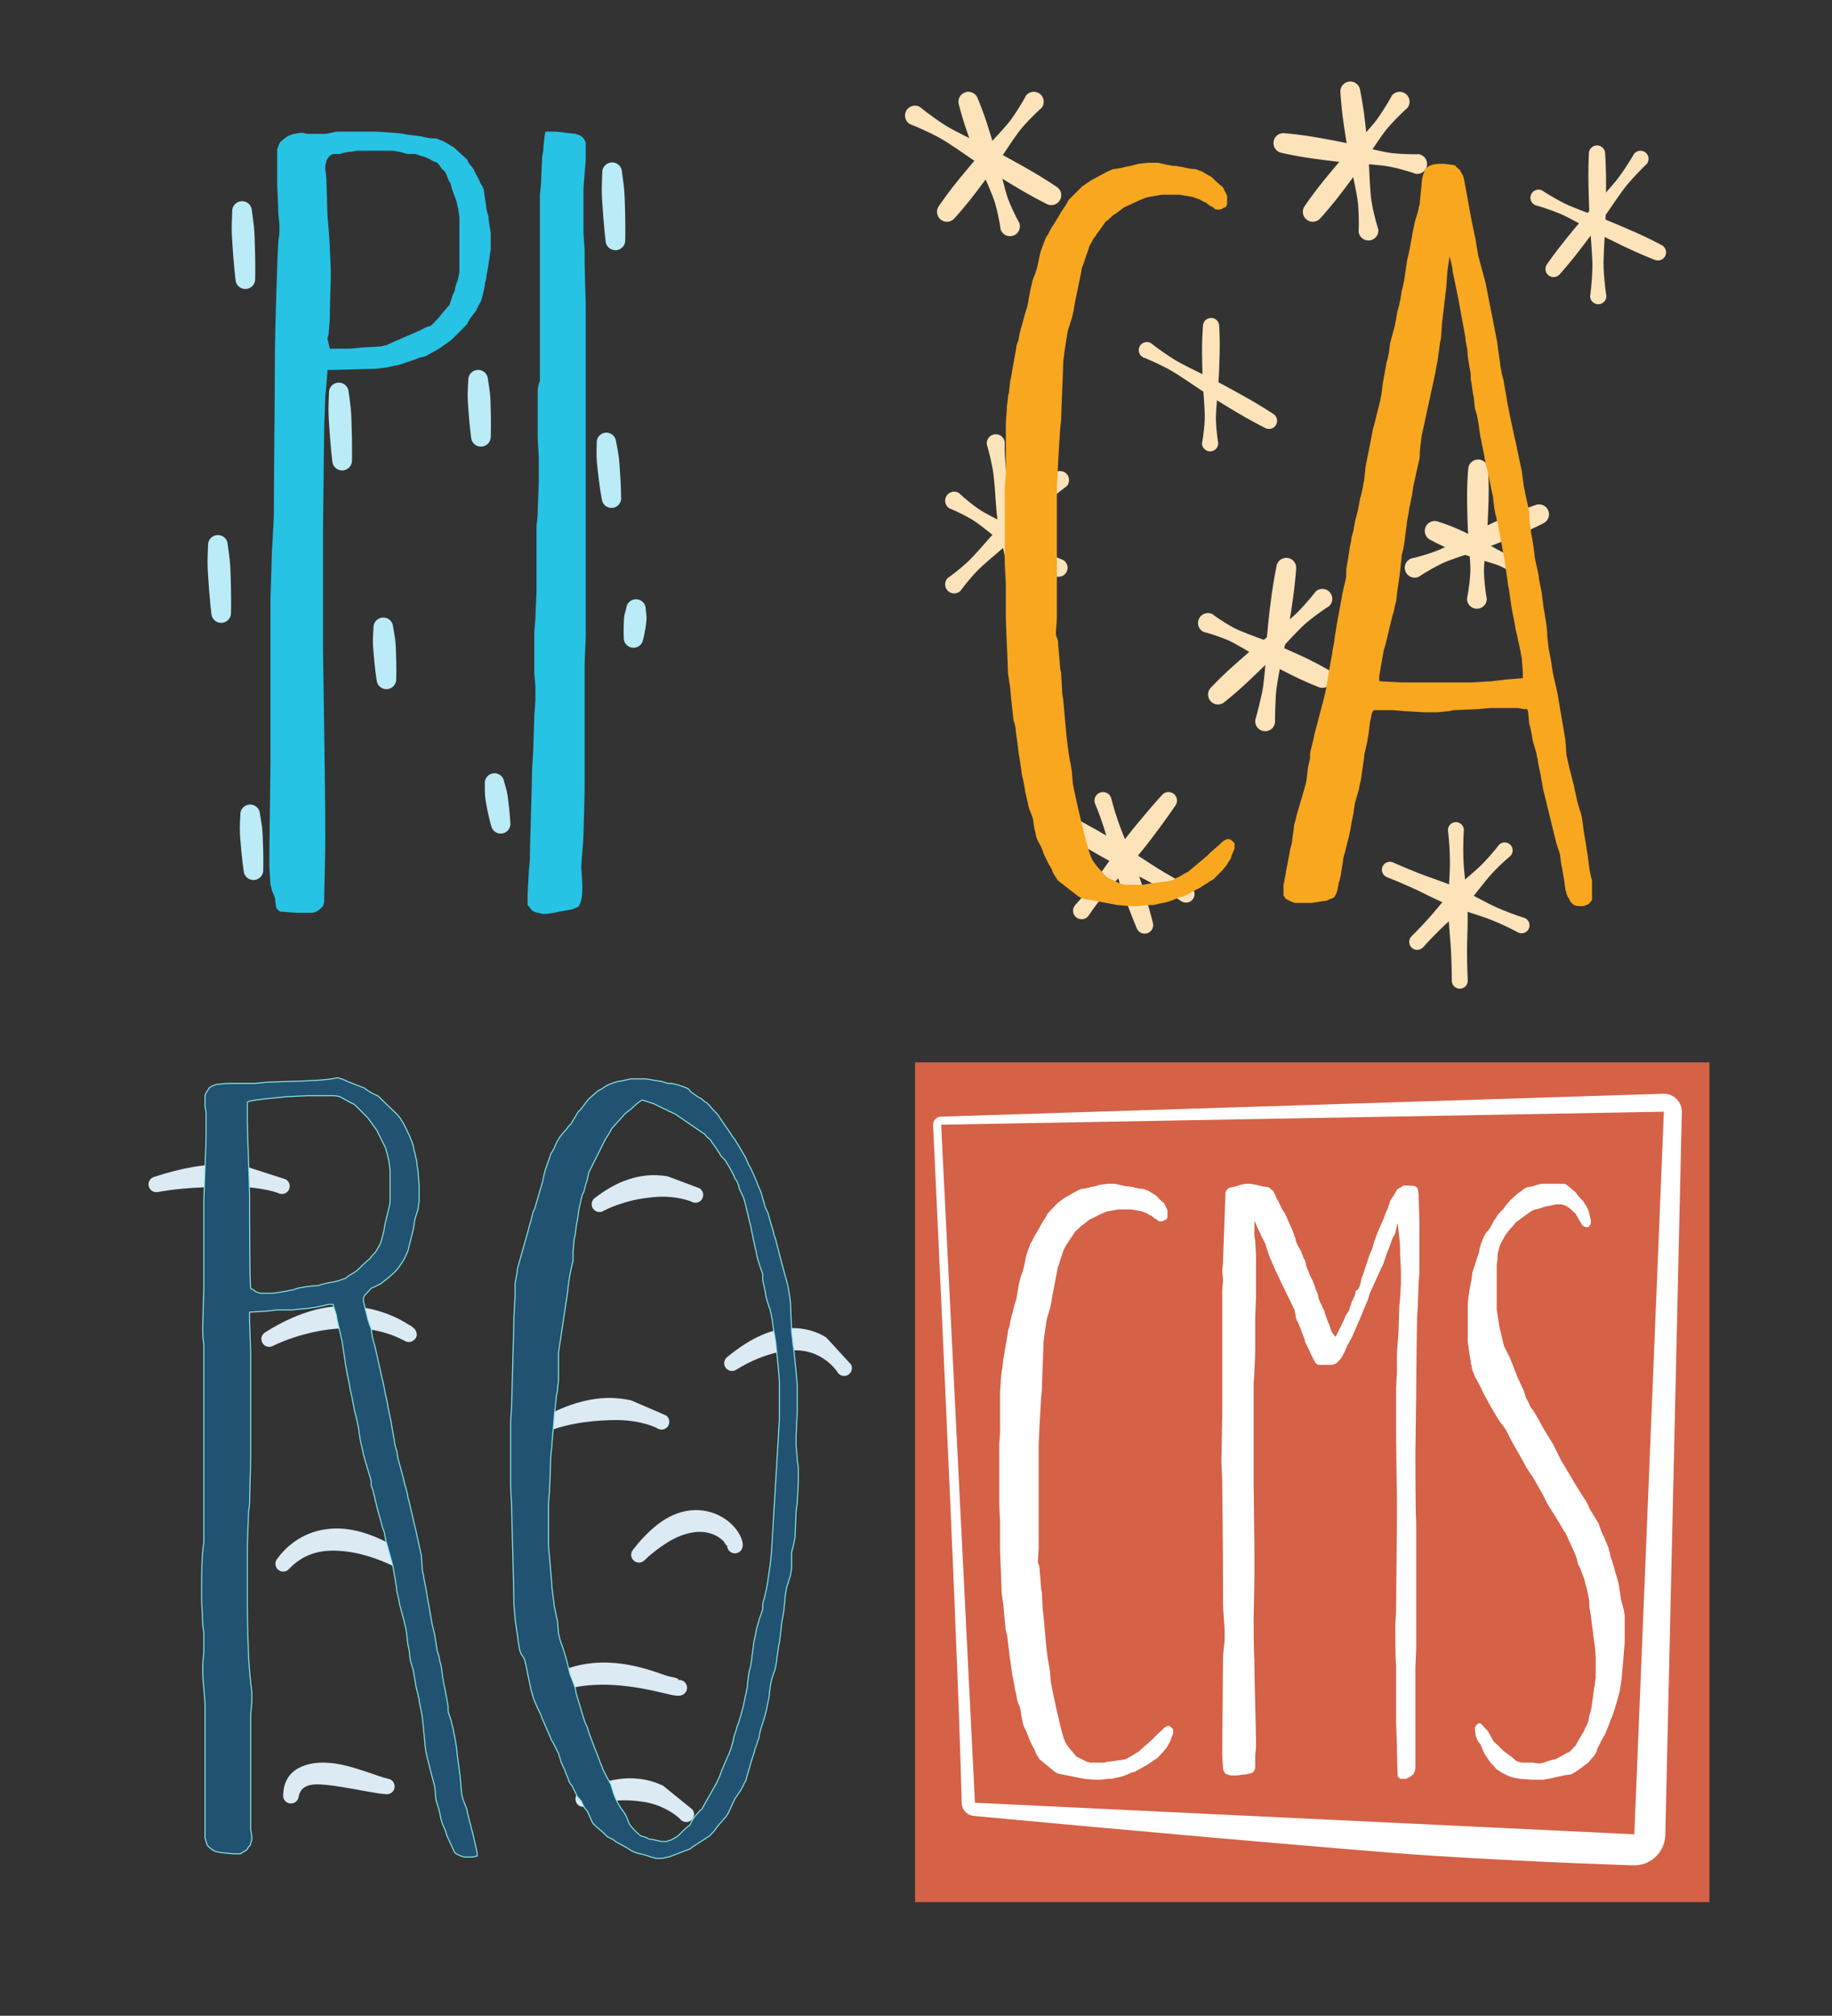 <?xml version="1.0" encoding="UTF-8" standalone="no"?>
<!DOCTYPE svg PUBLIC "-//W3C//DTD SVG 1.1//EN" "http://www.w3.org/Graphics/SVG/1.1/DTD/svg11.dtd">
<svg width="100%" height="100%" viewBox="0 0 821 903" version="1.1" xmlns="http://www.w3.org/2000/svg" xmlns:xlink="http://www.w3.org/1999/xlink" xml:space="preserve" xmlns:serif="http://www.serif.com/" style="fill-rule:evenodd;clip-rule:evenodd;stroke-linejoin:round;stroke-miterlimit:2;">
    <rect x="0" y="0" width="821" height="903" fill="#333333" stroke="none"/>
    <g transform="matrix(0.48,0,0,0.48,-1056.06,-0.629)">
        <g id="Artboard2" transform="matrix(0.855,0,0,1.028,2332.88,-393.355)">
            <rect x="-155.225" y="384.073" width="1998.16" height="1830.61" style="fill:none;"/>
            <g transform="matrix(0.73,0,-0.105,0.717,-15.921,813.298)">
                <path d="M176.723,910.372C200.959,906.612 222.805,905.307 242.257,904.53C249.913,904.225 257.168,904.016 264.047,903.858C271.765,903.68 278.989,903.558 285.762,903.577C331.794,903.704 356.387,911.752 356.387,911.752C362.424,914.365 369.265,912.59 371.654,907.792C374.042,902.994 371.08,896.977 365.043,894.364L303.534,878.192C291.734,876.608 278.18,875.39 263.035,875.556C250.934,875.689 237.828,876.729 223.824,878.772C206.633,881.279 188.285,885.504 168.353,891.149C162.285,892.458 159.234,897.827 161.544,903.132C163.854,908.436 170.655,911.68 176.723,910.372Z" style="fill:rgb(220,234,244);"/>
            </g>
            <g transform="matrix(0.654,0,-0.287,1.953,789.737,-137.723)">
                <path d="M181.364,903.728C204.507,899.446 225.365,897.175 243.664,895.912C251.24,895.39 258.343,895.079 265.044,894.915C272.625,894.729 279.635,894.73 286.205,894.94C326.697,896.237 349.897,904.739 349.897,904.739C354.006,906.518 362.189,907.208 368.16,906.28C374.131,905.352 375.642,903.155 371.533,901.377L324.422,888.767C308.002,886.155 287.036,884.182 262.17,884.493C248.197,884.668 232.905,885.621 216.8,887.65C200.064,889.757 182.466,893.06 163.711,897.793C158.345,898.95 157.943,901.22 162.814,902.858C167.685,904.496 175.998,904.886 181.364,903.728Z" style="fill:rgb(220,234,244);"/>
            </g>
            <g transform="matrix(0.73,0,-0.105,0.717,122.621,1157.73)">
                <path d="M182.368,907.163C199.32,889.811 220.999,884.443 242.895,884.133C248.674,884.051 254.469,884.319 260.248,884.799C269.393,885.558 278.469,886.891 287.249,888.695C317.644,894.941 344.378,905.961 355.25,911.201C361,914.308 368.116,913.182 371.132,908.688C374.148,904.195 371.929,898.023 366.18,894.916C354.651,887.969 326.222,872.152 292.479,862.836C281.915,859.92 270.827,857.738 259.669,856.703C252.159,856.007 244.613,855.896 237.183,856.395C227.841,857.023 218.62,858.486 209.877,861.247C191.78,866.961 175.259,877.202 162.708,894.358C159.142,898.524 160.651,904.776 166.076,908.31C171.501,911.844 178.801,911.33 182.368,907.163Z" style="fill:rgb(220,234,244);"/>
            </g>
            <g transform="matrix(0.553,-0.056,0.302,0.929,131.899,650.001)">
                <path d="M177.101,907.494C197.466,904.003 215.793,902.416 232.487,901.318C245.441,900.466 257.212,900.265 268.061,900.249C281.017,900.229 292.578,900.475 302.643,901.279C332.622,903.674 349.526,908.907 349.526,908.907C355.408,911.452 365.197,910.898 371.372,907.67C377.548,904.442 377.786,899.755 371.904,897.21L317.05,882.2C304.933,880.409 290.698,879.061 274.369,879.009C260.96,878.967 246.127,879.808 230.202,881.778C210.985,884.155 190.34,888.158 167.975,894.027C159.827,895.785 155.256,900.229 157.775,903.945C160.293,907.661 168.952,909.251 177.101,907.494Z" style="fill:rgb(220,234,244);"/>
            </g>
            <g transform="matrix(0.553,-0.056,0.302,0.929,175.016,968.281)">
                <path d="M345.82,902.12C343.695,905.93 347.807,909.542 355.424,910.347C363.436,911.194 372.313,908.615 375.233,904.593C378.459,900.966 377.742,893.456 369.322,885.694C360.013,877.111 340.575,868.203 309.79,865.422C299.859,864.525 288.62,864.377 276.202,865.246C266.232,865.944 255.409,867.286 243.927,869.561C220.53,874.199 194.01,882.331 164.109,895.156C156.961,897.863 154.935,902.572 159.587,905.666C164.238,908.759 173.818,909.073 180.966,906.365C199.378,900.317 216.138,896.145 231.179,892.838C250.113,888.676 266.16,886.786 280.046,886.048C312.183,884.34 332.142,890.712 340.74,897.332C343.312,899.311 343.081,902.238 345.78,902.126L345.82,902.12Z" style="fill:rgb(220,234,244);"/>
            </g>
            <g transform="matrix(0.553,-0.056,0.302,0.929,-205.038,1186.98)">
                <path d="M186.892,902.511C194.62,894.535 207.461,892.656 221.711,892.793C229.364,892.867 237.325,893.673 245.701,894.601C254.064,895.528 262.664,896.715 271.34,897.954C303.115,902.49 334.924,908.343 354.685,910.258C362.537,911.311 371.614,908.939 374.942,904.965C378.27,900.991 374.597,896.91 366.745,895.858C356.948,894.097 344.52,890.637 330.141,887.074C317.746,884.003 304.3,880.742 290.343,878.148C280.502,876.319 270.413,874.833 260.475,873.895C248.538,872.769 236.796,872.346 225.874,872.883C195.053,874.397 169.141,881.294 158.184,899.01C155.026,903.005 158.894,907.034 166.817,908C174.739,908.966 183.734,906.507 186.892,902.511Z" style="fill:rgb(220,234,244);"/>
            </g>
            <g transform="matrix(0.807,-0.042,0.248,1.502,-223.971,253.844)">
                <path d="M366.713,899.007C367.345,898.576 363.911,897.95 361.133,896.996C350.782,893.445 327.796,886.758 292.082,884.398C284.184,883.876 275.638,883.611 266.502,883.706C258.41,883.791 249.838,884.151 240.858,884.887C219.204,886.662 195.176,890.365 168.742,896.516C163.298,897.624 160.579,900.424 162.673,902.766C164.768,905.109 170.889,906.112 176.334,905.004C196.622,901.483 215.112,899.585 231.883,898.379C245.235,897.419 257.419,897.099 268.592,897.073C284.028,897.038 297.467,897.616 308.863,898.754C326.25,900.49 338.924,903.037 346.298,904.877C349.806,905.753 352.203,906.391 353.301,906.72C354.716,907.144 355.674,907.368 356.074,907.44C360.299,908.201 363.425,907.571 364.975,907.217C368.572,906.396 373.053,904.739 370.878,901.438C370.177,900.374 368.664,899.538 366.713,899.007Z" style="fill:rgb(220,234,244);"/>
            </g>
            <g transform="matrix(0.807,-0.042,0.248,1.502,71.414,574.892)">
                <path d="M360.997,898.369C361.911,896.905 351.937,896.617 343.859,895.009C330.345,892.319 311.66,888.746 289.554,886.667C277.146,885.5 263.661,884.833 249.653,885.009C238.515,885.148 227.044,885.838 215.499,887.186C199.513,889.052 183.439,892.098 167.726,896.751C162.532,898.098 160.471,900.989 163.127,903.202C165.783,905.415 172.157,906.117 177.35,904.77C189.029,902.151 200.665,900.59 212.054,899.525C224.306,898.379 236.226,898.127 247.745,898.179C259.791,898.233 271.339,898.754 282.178,899.511C302.793,900.953 320.831,903.185 333.91,905.014C344.164,906.448 351.755,907.503 355.786,907.721C359.298,907.912 361.928,907.769 363.643,907.46C369.248,906.56 372.487,903.856 370.871,901.427C369.564,899.462 365.478,898.274 360.997,898.369Z" style="fill:rgb(220,234,244);"/>
            </g>
            <g transform="matrix(0.638,-0.011,0.052,0.934,290.012,835.193)">
                <path d="M176.998,907.847C201.479,903.676 223.308,902.036 242.707,901.157C250.29,900.814 257.462,900.622 264.271,900.509C271.86,900.383 278.967,900.351 285.632,900.481C328.681,901.321 352.452,909.139 352.452,909.139C358.244,911.645 366.649,910.955 371.209,907.6C375.769,904.244 374.77,899.484 368.978,896.978L310.394,881.611C298.299,879.964 284.245,878.742 268.326,878.819C255.534,878.881 241.534,879.798 226.549,881.758C208.449,884.125 189.075,888.082 168.078,893.674C161.129,895.173 157.486,899.565 159.948,903.476C162.409,907.387 170.049,909.346 176.998,907.847Z" style="fill:rgb(220,234,244);"/>
            </g>
            <g transform="matrix(0.638,-0.011,0.052,0.934,324.708,1177.75)">
                <path d="M176.998,907.847C196.623,904.577 214.062,903.424 229.691,902.938C242.129,902.552 253.246,902.962 263.356,903.664C275.574,904.513 286.249,905.788 295.383,907.684C322.412,913.294 336.405,922.03 336.405,922.03C340.566,925.426 348.884,926.194 354.969,923.743C361.055,921.292 362.619,916.544 358.458,913.148L309.966,889.358C298.63,886.128 285.032,883.382 269.09,882.193C256.4,881.247 242.183,881.303 226.695,882.755C208.868,884.427 189.443,887.958 168.078,893.674C161.129,895.173 157.486,899.565 159.948,903.476C162.409,907.387 170.049,909.346 176.998,907.847Z" style="fill:rgb(220,234,244);"/>
            </g>
            <g transform="matrix(0.972,0,0,0.803,668.794,369.669)">
                <path d="M528.046,811.252C528.046,811.252 536.084,804.901 547.457,794.647C553.028,789.624 559.284,783.551 565.972,777.057C571.276,771.906 576.823,766.478 582.297,760.854C592.611,750.256 602.406,738.937 611.769,729.506C614.398,726.858 616.924,724.292 619.53,722.101C634.056,709.89 645.336,703.042 645.336,703.042C649.879,698.85 650.19,691.731 646.028,687.155C641.867,682.578 634.8,682.265 630.257,686.457C630.257,686.457 622.496,697.176 609.147,710.682C606.752,713.105 603.993,715.415 601.144,717.821C590.997,726.389 578.945,735.226 567.561,744.647C561.519,749.647 555.666,754.737 550.107,759.608C543.099,765.75 536.544,771.495 531.089,776.645C519.952,787.158 512.967,794.667 512.967,794.667C508.424,798.859 508.113,805.978 512.275,810.554C516.436,815.131 523.503,815.444 528.046,811.252Z" style="fill:rgb(253,227,186);"/>
            </g>
            <g transform="matrix(0.972,0,0,0.803,1035.24,-16.666)">
                <path d="M527.674,808.662C527.674,808.662 534.43,801.083 543.904,789.231C548.546,783.424 553.735,776.513 559.282,769.123C563.68,763.264 568.278,757.097 572.801,750.77C581.311,738.865 589.348,726.39 597.083,715.753C599.258,712.762 601.345,709.871 603.528,707.296C615.645,692.998 625.281,684.175 625.281,684.175C628.406,680.19 627.731,674.4 623.775,671.253C619.819,668.106 614.071,668.786 610.946,672.77C610.946,672.77 604.658,684.258 593.657,699.444C591.676,702.179 589.368,704.894 586.983,707.718C578.503,717.761 568.318,728.528 558.792,739.625C553.73,745.522 548.84,751.457 544.2,757.125C538.349,764.272 532.877,770.957 528.344,776.852C519.094,788.882 513.339,797.257 513.339,797.257C510.215,801.242 510.89,807.032 514.846,810.179C518.802,813.327 524.55,812.647 527.674,808.662Z" style="fill:rgb(253,227,186);"/>
            </g>
            <g transform="matrix(0.972,0,0,0.803,519.863,565.914)">
                <path d="M528.043,808.955C528.043,808.955 534.4,799.237 544.907,785.987C556.43,771.454 573.612,753.404 588.114,735.462C595.233,726.655 601.717,717.917 607.316,710.311C618.367,695.297 625.65,684.468 625.65,684.468C628.935,680.279 628.225,674.191 624.066,670.882C619.907,667.572 613.863,668.287 610.578,672.477C610.578,672.477 601.807,682.122 589.869,696.43C583.82,703.678 576.884,712.057 570.028,721.073C556.061,739.44 542.61,760.459 531.245,775.117C520.883,788.483 512.971,796.964 512.971,796.964C509.686,801.154 510.395,807.242 514.555,810.551C518.714,813.86 524.758,813.145 528.043,808.955Z" style="fill:rgb(253,227,186);"/>
            </g>
            <g transform="matrix(0.972,0,0,0.803,886.31,594.25)">
                <path d="M526.981,809.203C526.981,809.203 534.786,800.375 546.675,788.546C553.011,782.242 560.852,775.528 568.494,767.957C571.505,764.974 574.536,761.915 577.395,758.698C587.539,747.282 596.141,734.67 604.64,725.5C616.069,713.168 625.281,705.758 625.281,705.758C628.702,702.158 628.578,696.438 625.004,692.993C621.431,689.547 615.752,689.672 612.332,693.272C612.332,693.272 605.385,702.866 593.654,714.907C584.931,723.86 572.798,733.069 561.919,743.776C558.853,746.793 555.952,749.977 553.125,753.138C545.95,761.159 539.633,769.344 533.658,775.995C522.446,788.477 514.032,796.716 514.032,796.716C510.611,800.316 510.735,806.036 514.309,809.482C517.882,812.927 523.561,812.802 526.981,809.203Z" style="fill:rgb(253,227,186);"/>
            </g>
            <g transform="matrix(0.972,0,0,0.803,772.298,-68.546)">
                <path d="M529.267,809.929C529.267,809.929 536.129,802.444 545.633,790.607C550.288,784.809 555.445,777.873 560.957,770.456C565.33,764.574 569.895,758.383 574.357,752.009C582.765,739.999 590.543,727.364 598.205,716.646C600.357,713.637 602.421,710.726 604.624,708.169C616.909,693.917 626.874,685.442 626.874,685.442C630.693,680.572 629.868,673.495 625.033,669.648C620.198,665.802 613.172,666.633 609.354,671.503C609.354,671.503 603.478,683.231 592.56,698.571C590.602,701.323 588.268,704.02 585.861,706.825C577.286,716.817 566.886,727.366 557.236,738.387C552.114,744.236 547.192,750.144 542.524,755.791C536.639,762.911 531.136,769.572 526.615,775.477C517.385,787.531 511.746,795.99 511.746,795.99C507.928,800.86 508.753,807.937 513.588,811.784C518.423,815.63 525.448,814.799 529.267,809.929Z" style="fill:rgb(253,227,186);"/>
            </g>
            <g transform="matrix(0.972,0,0,0.803,372.813,-68.546)">
                <path d="M529.267,809.929C529.267,809.929 536.129,802.444 545.633,790.607C550.288,784.809 555.445,777.873 560.957,770.456C565.33,764.574 569.895,758.383 574.357,752.009C582.765,739.999 590.543,727.364 598.205,716.646C600.357,713.637 602.421,710.726 604.624,708.169C616.909,693.917 626.874,685.442 626.874,685.442C630.693,680.572 629.868,673.495 625.033,669.648C620.198,665.802 613.172,666.633 609.354,671.503C609.354,671.503 603.478,683.231 592.56,698.571C590.602,701.323 588.268,704.02 585.861,706.825C577.286,716.817 566.886,727.366 557.236,738.387C552.114,744.236 547.192,750.144 542.524,755.791C536.639,762.911 531.136,769.572 526.615,775.477C517.385,787.531 511.746,795.99 511.746,795.99C507.928,800.86 508.753,807.937 513.588,811.784C518.423,815.63 525.448,814.799 529.267,809.929Z" style="fill:rgb(253,227,186);"/>
            </g>
            <g transform="matrix(0.972,0,0,0.803,380.706,269.673)">
                <path d="M527.625,810.245C527.625,810.245 533.773,801.372 544.727,789.395C546.995,786.915 549.621,784.458 552.379,781.884C561.794,773.099 573.65,763.954 584.501,753.392C587.58,750.395 590.434,747.165 593.304,743.992C600.335,736.216 606.724,728.233 613.109,721.305C615.634,718.566 618.075,715.925 620.587,713.617C635.217,700.18 646.599,692.297 646.599,692.297C650.591,688.339 650.643,681.862 646.714,677.841C642.785,673.819 636.354,673.768 632.362,677.725C632.362,677.725 624.356,689.063 610.785,703.584C608.454,706.078 605.794,708.495 603.034,710.994C596.056,717.314 588.03,723.622 580.199,730.58C577.004,733.419 573.753,736.242 570.728,739.296C560.071,750.056 550.805,761.852 541.935,771.194C539.336,773.931 536.855,776.537 534.358,778.781C522.294,789.623 513.388,795.674 513.388,795.674C509.396,799.631 509.345,806.109 513.274,810.13C517.203,814.151 523.633,814.203 527.625,810.245Z" style="fill:rgb(253,227,186);"/>
            </g>
            <g transform="matrix(0.972,0,0,0.803,610.475,136.286)">
                <path d="M642.368,776.182C642.368,776.182 633.897,770.505 620.81,762.717C614.397,758.9 606.815,754.694 598.708,750.197C592.281,746.633 585.52,742.911 578.612,739.287C565.614,732.469 552.123,726.203 540.491,719.98C537.22,718.23 534.061,716.554 531.199,714.738C515.311,704.656 505.187,696.277 505.187,696.277C500.823,693.735 495.232,695.24 492.708,699.636C490.185,704.031 491.679,709.664 496.043,712.206C496.043,712.206 508.303,716.865 524.903,725.706C527.893,727.299 530.911,729.221 534.049,731.204C545.205,738.255 557.326,746.907 569.676,754.854C576.239,759.077 582.815,763.123 589.088,766.956C597.001,771.791 604.402,776.312 610.885,780.007C624.114,787.547 633.224,792.111 633.224,792.111C637.588,794.653 643.18,793.148 645.703,788.752C648.226,784.356 646.732,778.724 642.368,776.182Z" style="fill:rgb(253,227,186);"/>
            </g>
            <g transform="matrix(0.972,0,0,0.803,905.442,221.157)">
                <path d="M633.394,773.813C633.394,773.813 624.139,776.959 610.659,782.595C604.056,785.356 596.511,788.859 588.446,792.605C582.048,795.577 575.347,798.723 568.652,802.078C556.034,808.4 543.686,815.569 532.288,821.133C529.089,822.694 526.009,824.215 522.968,825.358C506.001,831.736 493.647,834.221 493.647,834.221C487.986,836.669 485.362,843.286 487.791,848.989C490.221,854.692 496.79,857.335 502.452,854.888C502.452,854.888 512.751,847.58 529.03,839.588C531.948,838.156 535.164,836.954 538.492,835.694C550.348,831.206 564.013,827.13 577.256,822.274C584.282,819.697 591.162,816.972 597.709,814.349C605.962,811.042 613.68,807.947 620.215,805.028C633.558,799.07 642.199,794.48 642.199,794.48C647.86,792.033 650.484,785.415 648.055,779.712C645.625,774.009 639.056,771.366 633.394,773.813Z" style="fill:rgb(253,227,186);"/>
            </g>
            <g transform="matrix(0.972,0,0,0.803,668.794,369.669)">
                <path d="M642.621,774.006C642.621,774.006 634.727,769.325 622.459,763.208C616.452,760.212 609.334,757.023 601.725,753.614C595.687,750.91 589.342,748.1 582.847,745.435C570.6,740.408 557.924,736.153 546.968,731.514C543.895,730.213 540.923,728.97 538.25,727.505C523.307,719.317 514.035,711.932 514.035,711.932C508.479,709.25 501.806,711.616 499.144,717.213C496.481,722.809 498.83,729.531 504.386,732.213C504.386,732.213 515.909,734.867 531.606,741.469C534.414,742.651 537.238,744.206 540.17,745.803C550.623,751.5 561.856,758.787 573.418,765.254C579.549,768.683 585.699,771.905 591.573,774.951C598.978,778.791 605.905,782.381 611.986,785.222C624.404,791.022 632.972,794.287 632.972,794.287C638.528,796.969 645.2,794.603 647.863,789.006C650.526,783.41 648.177,776.688 642.621,774.006Z" style="fill:rgb(253,227,186);"/>
            </g>
            <g transform="matrix(0.972,0,0,0.803,1035.24,-16.666)">
                <path d="M641.591,775.778C641.591,775.778 633.26,771.238 620.447,765.184C614.17,762.218 606.767,759.012 598.852,755.585C592.576,752.867 585.977,750.036 579.247,747.32C566.577,742.207 553.492,737.701 542.145,733.006C538.956,731.686 535.876,730.425 533.068,728.991C517.458,721.019 507.414,714.036 507.414,714.036C502.829,711.926 497.406,713.963 495.312,718.581C493.217,723.2 495.239,728.663 499.824,730.773C499.824,730.773 511.64,733.848 527.842,740.515C530.756,741.714 533.719,743.234 536.798,744.798C547.75,750.364 559.697,757.376 571.83,763.676C578.274,767.022 584.719,770.194 590.867,773.193C598.621,776.976 605.873,780.513 612.209,783.351C625.14,789.144 634.001,792.515 634.001,792.515C638.586,794.625 644.009,792.588 646.104,787.969C648.199,783.351 646.177,777.888 641.591,775.778Z" style="fill:rgb(253,227,186);"/>
            </g>
            <g transform="matrix(0.972,0,0,0.803,519.863,565.914)">
                <path d="M642.635,775.791C642.635,775.791 630.933,770.07 614.604,760.368C596.698,749.729 573.84,733.524 551.676,720.103C540.792,713.513 530.115,707.574 520.828,702.452C502.507,692.345 489.423,685.763 489.423,685.763C484.845,683.073 478.96,684.633 476.29,689.244C473.619,693.856 475.168,699.784 479.746,702.474C479.746,702.474 491.874,710.707 509.626,721.796C518.623,727.418 529.011,733.857 540.063,740.156C562.57,752.984 587.825,765.051 605.832,775.515C622.254,785.057 632.958,792.502 632.958,792.502C637.536,795.192 643.421,793.632 646.091,789.021C648.762,784.409 647.213,778.481 642.635,775.791Z" style="fill:rgb(253,227,186);"/>
            </g>
            <g transform="matrix(0.972,0,0,0.803,886.31,594.25)">
                <path d="M486.343,729.679C486.343,729.679 498.71,734.47 515.912,742.288C525.074,746.452 535.329,751.962 546.346,756.994C550.69,758.978 555.118,760.958 559.632,762.718C575.633,768.958 592.216,773.329 605.221,778.683C622.722,785.887 634.28,792.51 634.28,792.51C638.838,794.446 644.099,792.29 646.021,787.699C647.943,783.107 645.803,777.807 641.244,775.871C641.244,775.871 628.468,772.16 611.129,764.567C598.245,758.925 583.561,750.017 567.955,742.833C563.553,740.807 559.055,738.995 554.612,737.247C543.343,732.814 532.268,729.264 522.912,725.564C505.346,718.616 493.307,713.041 493.307,713.041C488.749,711.105 483.488,713.261 481.566,717.852C479.644,722.444 481.785,727.744 486.343,729.679Z" style="fill:rgb(253,227,186);"/>
            </g>
            <g transform="matrix(0.972,0,0,0.803,772.298,-68.546)">
                <path d="M485.777,736.335C485.777,736.335 495.281,738.625 509.678,741.067C516.729,742.263 524.971,743.334 533.783,744.478C540.773,745.386 548.111,746.308 555.554,747.051C569.583,748.45 583.829,748.987 596.424,750.376C599.958,750.765 603.371,751.127 606.551,751.786C624.294,755.466 636.074,759.974 636.074,759.974C642.162,760.932 647.875,756.731 648.826,750.599C649.776,744.467 645.606,738.712 639.519,737.754C639.519,737.754 626.935,738.431 608.923,736.486C605.694,736.138 602.335,735.434 598.85,734.72C586.435,732.174 572.705,728.312 558.92,725.336C551.606,723.758 544.338,722.383 537.406,721.101C528.668,719.484 520.494,717.974 513.416,716.948C498.965,714.852 489.222,714.115 489.222,714.115C483.134,713.157 477.421,717.358 476.47,723.49C475.52,729.622 479.69,735.378 485.777,736.335Z" style="fill:rgb(253,227,186);"/>
            </g>
            <g transform="matrix(0.972,0,0,0.803,372.813,-68.546)">
                <path d="M643.421,774.434C643.421,774.434 633.998,767.987 619.388,759.199C612.229,754.893 603.751,750.169 594.686,745.119C587.498,741.114 579.937,736.936 572.203,732.882C557.642,725.249 542.511,718.307 529.486,711.33C525.825,709.37 522.288,707.492 519.1,705.436C501.371,694.004 490.209,684.405 490.209,684.405C484.887,681.278 478.047,683.092 474.942,688.452C471.838,693.813 473.638,700.704 478.96,703.831C478.96,703.831 492.748,708.894 511.354,718.812C514.7,720.596 518.064,722.773 521.56,725.017C534,733.005 547.446,742.855 561.209,751.865C568.52,756.651 575.852,761.224 582.851,765.556C591.677,771.019 599.933,776.128 607.177,780.285C621.963,788.77 632.172,793.859 632.172,793.859C637.493,796.987 644.334,795.173 647.439,789.812C650.543,784.452 648.743,777.561 643.421,774.434Z" style="fill:rgb(253,227,186);"/>
            </g>
            <g transform="matrix(0.972,0,0,0.803,380.706,269.673)">
                <path d="M643.277,775.543C643.277,775.543 634.842,772.442 623.022,765.751C620.586,764.372 618.122,762.657 615.544,760.854C606.73,754.693 597.34,746.414 586.799,739.436C583.809,737.457 580.649,735.753 577.534,734.018C569.888,729.76 562.177,726.171 555.349,722.265C552.655,720.723 550.055,719.23 547.738,717.577C534.196,707.92 525.987,699.736 525.987,699.736C521.273,696.69 514.99,698.071 511.965,702.82C508.941,707.568 510.312,713.897 515.026,716.944C515.026,716.944 525.833,721.051 540.191,729.426C542.648,730.859 545.08,732.617 547.593,734.441C553.964,739.066 560.416,744.63 567.445,749.857C570.309,751.986 573.164,754.17 576.196,756.083C586.886,762.826 598.27,767.975 607.503,773.478C610.204,775.088 612.779,776.629 615.039,778.284C626.002,786.319 632.316,792.75 632.316,792.75C637.03,795.797 643.313,794.415 646.338,789.667C649.362,784.918 647.991,778.59 643.277,775.543Z" style="fill:rgb(253,227,186);"/>
            </g>
            <g transform="matrix(0.972,-7.55014e-15,-6.24518e-15,0.803,591.342,128.47)">
                <path d="M583.303,686.671C583.303,686.671 582.597,695.152 582.352,707.866C582.232,714.094 582.354,721.332 582.486,729.07C582.59,735.208 582.724,741.649 583.016,748.157C583.565,760.418 584.832,772.772 585.219,783.796C585.327,786.892 585.444,789.878 585.293,792.702C584.454,808.439 582.235,819.181 582.235,819.181C582.194,824.259 586.254,828.414 591.294,828.456C596.335,828.497 600.461,824.408 600.501,819.33C600.501,819.33 598.456,808.553 597.871,792.805C597.765,789.979 597.93,786.995 598.089,783.901C598.653,772.885 600.119,760.554 600.866,748.303C601.262,741.8 601.5,735.362 601.703,729.227C601.96,721.492 602.199,714.257 602.179,708.028C602.139,695.312 601.569,686.82 601.569,686.82C601.61,681.742 597.551,677.587 592.51,677.545C587.47,677.504 583.344,681.593 583.303,686.671Z" style="fill:rgb(253,227,186);"/>
            </g>
            <g transform="matrix(0.972,0,0,0.803,905.442,221.157)">
                <path d="M558.131,733.295C558.131,733.295 557.263,742.651 556.958,756.688C556.808,763.563 556.953,771.552 557.111,780.094C557.236,786.87 557.396,793.979 557.749,801.163C558.414,814.71 559.957,828.328 560.424,840.508C560.555,843.924 560.696,847.222 560.511,850.338C559.476,867.747 556.76,879.558 556.76,879.558C556.702,885.763 561.657,890.849 567.818,890.908C573.978,890.967 579.027,885.976 579.086,879.77C579.086,879.77 576.592,867.91 575.883,850.484C575.756,847.365 575.959,844.071 576.154,840.657C576.85,828.488 578.647,814.902 579.566,801.371C580.053,794.194 580.347,787.09 580.599,780.317C580.916,771.78 581.211,763.794 581.19,756.918C581.147,742.878 580.456,733.508 580.456,733.508C580.514,727.302 575.559,722.216 569.398,722.157C563.238,722.099 558.189,727.09 558.131,733.295Z" style="fill:rgb(253,227,186);"/>
            </g>
            <g transform="matrix(0.972,0,0,0.803,668.794,369.669)">
                <path d="M586.195,658.105C586.195,658.105 583.154,673.15 580.752,690.396C577.607,712.978 575.371,739.218 575.371,739.218C575.371,739.218 574.623,769.331 571.037,795.168C570.504,799.007 569.612,802.675 568.824,806.171C565.532,820.769 562.445,831.677 562.445,831.677C561.604,837.825 565.876,843.504 571.979,844.351C578.083,845.199 583.721,840.895 584.562,834.747C584.562,834.747 584.52,823.405 585.271,808.455C585.451,804.874 585.577,801.1 586.095,797.259C589.581,771.408 596.948,742.214 596.948,742.214C596.948,742.214 601.842,716.343 604.879,693.746C607.199,676.489 608.312,661.176 608.312,661.176C609.153,655.028 604.881,649.348 598.777,648.501C592.674,647.654 587.036,651.957 586.195,658.105Z" style="fill:rgb(253,227,186);"/>
            </g>
            <g transform="matrix(0.972,0,0,0.803,1035.24,-16.666)">
                <path d="M560.177,672.529C560.177,672.529 559.629,682.866 559.62,698.331C559.616,705.909 559.873,714.712 560.149,724.123C560.367,731.586 560.621,739.421 561.034,747.333C561.81,762.222 563.308,777.261 563.899,790.647C564.066,794.411 564.238,798.04 564.14,801.48C563.594,820.574 561.575,833.749 561.575,833.749C561.619,838.826 565.747,842.912 570.788,842.868C575.828,842.824 579.885,838.665 579.841,833.588C579.841,833.588 577.594,820.45 576.717,801.369C576.559,797.932 576.669,794.301 576.769,790.534C577.128,777.139 578.366,762.076 578.884,747.176C579.159,739.257 579.277,731.419 579.366,723.954C579.479,714.539 579.583,705.733 579.447,698.156C579.171,682.694 578.443,672.368 578.443,672.368C578.399,667.291 574.271,663.204 569.23,663.249C564.19,663.293 560.133,667.451 560.177,672.529Z" style="fill:rgb(253,227,186);"/>
            </g>
            <g transform="matrix(0.972,0,0,0.803,519.863,565.914)">
                <path d="M535.473,681.544C535.473,681.544 539.832,691.516 544.748,706.597C550.139,723.14 555.223,745.983 561.725,766.628C564.916,776.759 568.406,786.346 571.469,794.654C577.517,811.057 582.262,822.327 582.262,822.327C583.945,827.389 589.391,830.124 594.417,828.429C599.443,826.734 602.157,821.247 600.475,816.185C600.475,816.185 597.527,804.309 592.552,787.544C590.032,779.053 587.089,769.282 583.58,759.257C576.432,738.831 566.838,717.509 561.256,701.03C556.166,686.007 553.686,675.402 553.686,675.402C552.003,670.339 546.557,667.605 541.531,669.3C536.505,670.995 533.791,676.481 535.473,681.544Z" style="fill:rgb(253,227,186);"/>
            </g>
            <g transform="matrix(0.972,0,0,0.803,886.31,594.25)">
                <path d="M577.335,846.619C577.335,846.619 576.553,832.583 576.51,812.558C576.487,801.895 577.228,789.585 577.223,776.752C577.221,771.691 577.18,766.551 576.905,761.422C575.932,743.249 573.028,725.303 572.492,710.412C571.77,690.367 572.98,676.316 572.98,676.316C572.852,671.335 568.734,667.395 563.789,667.523C558.844,667.651 554.932,671.8 555.06,676.781C555.06,676.781 556.986,690.751 557.289,710.806C557.515,725.706 555.532,743.779 555.489,761.978C555.477,767.114 555.699,772.249 555.955,777.303C556.606,790.12 557.975,802.375 558.497,813.025C559.478,833.026 559.415,847.084 559.415,847.084C559.542,852.066 563.66,856.006 568.605,855.877C573.551,855.749 577.462,851.601 577.335,846.619Z" style="fill:rgb(253,227,186);"/>
            </g>
            <g transform="matrix(0.972,0,0,0.803,772.298,-68.546)">
                <path d="M551.579,668.289C551.579,668.289 552.113,678.463 553.898,693.58C554.773,700.985 556.106,709.546 557.533,718.699C558.664,725.959 559.881,733.573 561.3,741.24C563.973,755.687 567.529,770.116 569.803,783.124C570.441,786.775 571.072,790.297 571.352,793.671C572.913,812.479 571.986,825.583 571.986,825.583C572.784,831.737 578.392,836.08 584.501,835.276C590.61,834.472 594.922,828.823 594.124,822.669C594.124,822.669 589.884,810.245 586.595,791.664C586.005,788.331 585.716,784.765 585.401,781.07C584.28,767.911 584.036,753.046 582.934,738.392C582.348,730.615 581.582,722.942 580.824,715.633C579.867,706.418 578.972,697.799 577.928,690.417C575.797,675.346 573.717,665.374 573.717,665.374C572.919,659.221 567.311,654.877 561.201,655.682C555.092,656.486 550.781,662.135 551.579,668.289Z" style="fill:rgb(253,227,186);"/>
            </g>
            <g transform="matrix(0.972,0,0,0.803,372.813,-68.546)">
                <path d="M533.994,682.042C533.994,682.042 536.25,691.305 540.576,704.873C542.694,711.518 545.458,719.135 548.415,727.279C550.761,733.739 553.249,740.507 555.945,747.284C561.027,760.061 566.963,772.623 571.408,784.154C572.655,787.389 573.873,790.506 574.722,793.557C579.464,810.595 580.783,822.825 580.783,822.825C582.739,828.711 589.07,831.889 594.912,829.919C600.755,827.949 603.91,821.571 601.954,815.686C601.954,815.686 595.696,805.121 589.299,788.641C588.154,785.69 587.263,782.463 586.325,779.123C582.982,767.22 580.213,753.591 576.634,740.308C574.736,733.261 572.678,726.348 570.689,719.767C568.182,711.472 565.836,703.713 563.556,697.123C558.9,683.667 555.165,674.903 555.165,674.903C553.209,669.018 546.878,665.839 541.036,667.81C535.194,669.78 532.038,676.157 533.994,682.042Z" style="fill:rgb(253,227,186);"/>
            </g>
            <g transform="matrix(0.972,0,0,0.803,380.706,269.673)">
                <path d="M557.197,644.841C557.197,644.841 560.673,655.709 563.787,672.591C564.432,676.09 564.847,679.877 565.278,683.851C566.747,697.411 567.06,713.281 569.102,729.186C569.682,733.701 570.581,738.174 571.426,742.623C573.496,753.522 576.115,764.019 577.887,773.831C578.589,777.713 579.26,781.46 579.623,785.056C581.732,805.98 581.316,820.655 581.316,820.655C582.082,826.244 587.209,830.154 592.757,829.382C598.306,828.61 602.188,823.445 601.421,817.856C601.421,817.856 597.07,803.845 593.467,783.129C592.847,779.569 592.485,775.778 592.115,771.851C591.18,761.922 590.874,751.103 589.932,740.047C589.548,735.534 589.209,730.983 588.552,726.479C586.236,710.612 582.264,695.251 580.027,681.798C579.372,677.856 578.752,674.096 578.431,670.553C576.883,653.453 577.303,642.043 577.303,642.043C576.536,636.454 571.409,632.544 565.861,633.316C560.313,634.088 556.431,639.253 557.197,644.841Z" style="fill:rgb(253,227,186);"/>
            </g>
            <g transform="matrix(0.972,0,0,0.803,905.442,221.157)">
                <path d="M516.156,813.315C516.156,813.315 522.085,816.695 531.396,820.855C535.95,822.89 541.364,824.957 547.153,827.165C551.75,828.919 556.575,830.727 561.529,832.379C570.905,835.507 580.559,837.801 588.943,840.737C591.283,841.556 593.551,842.336 595.569,843.366C606.977,849.19 613.729,854.91 613.729,854.91C619.403,857.329 625.959,854.652 628.36,848.937C630.761,843.222 628.104,836.618 622.43,834.199C622.43,834.199 613.654,833.299 601.561,829.105C599.422,828.363 597.286,827.266 595.073,826.144C587.144,822.125 578.788,816.742 570.032,812.14C565.406,809.708 560.758,807.479 556.307,805.375C550.704,802.727 545.461,800.251 540.841,798.374C531.394,794.538 524.857,792.604 524.857,792.604C519.183,790.185 512.628,792.862 510.226,798.577C507.825,804.292 510.482,810.896 516.156,813.315Z" style="fill:rgb(253,227,186);"/>
            </g>
            <g transform="matrix(28.463,0,0,23.689,-17597,-42885.8)">
                <g transform="matrix(40.814,0,0,40.814,650.109,1861.34)">
                    <path d="M0.033,-0.22C0.033,-0.219 0.034,-0.214 0.034,-0.213C0.034,-0.212 0.035,-0.208 0.035,-0.207C0.035,-0.206 0.036,-0.197 0.036,-0.196L0.038,-0.177C0.038,-0.176 0.04,-0.17 0.04,-0.169C0.04,-0.167 0.043,-0.147 0.043,-0.145C0.043,-0.144 0.044,-0.14 0.044,-0.139C0.044,-0.139 0.046,-0.126 0.046,-0.125C0.046,-0.124 0.048,-0.117 0.048,-0.116C0.048,-0.115 0.049,-0.111 0.049,-0.11C0.049,-0.108 0.052,-0.098 0.052,-0.096C0.052,-0.095 0.053,-0.093 0.053,-0.092C0.053,-0.092 0.057,-0.084 0.057,-0.079C0.057,-0.078 0.058,-0.074 0.058,-0.073C0.058,-0.073 0.059,-0.07 0.059,-0.069C0.059,-0.068 0.06,-0.065 0.06,-0.065C0.06,-0.064 0.064,-0.057 0.064,-0.057L0.066,-0.052C0.066,-0.051 0.07,-0.043 0.071,-0.041C0.072,-0.039 0.075,-0.035 0.075,-0.033C0.076,-0.031 0.08,-0.025 0.08,-0.025L0.098,-0.011C0.099,-0.01 0.103,-0.008 0.104,-0.008C0.104,-0.008 0.108,-0.007 0.109,-0.007L0.136,-0.002C0.137,-0.002 0.146,-0.001 0.149,-0.001L0.154,-0.001C0.16,-0.001 0.162,-0.002 0.165,-0.002L0.169,-0.002C0.171,-0.002 0.177,-0.004 0.179,-0.004C0.179,-0.004 0.184,-0.005 0.186,-0.006C0.19,-0.007 0.194,-0.01 0.198,-0.01L0.211,-0.017C0.212,-0.017 0.219,-0.022 0.221,-0.023C0.222,-0.024 0.226,-0.026 0.226,-0.026L0.235,-0.035C0.235,-0.035 0.238,-0.039 0.239,-0.04C0.24,-0.043 0.243,-0.045 0.243,-0.048C0.244,-0.05 0.246,-0.055 0.246,-0.055L0.246,-0.06C0.246,-0.06 0.244,-0.062 0.243,-0.063C0.243,-0.063 0.241,-0.064 0.24,-0.064C0.238,-0.064 0.238,-0.063 0.237,-0.063C0.236,-0.063 0.232,-0.059 0.231,-0.058L0.224,-0.052L0.22,-0.048L0.202,-0.033C0.201,-0.033 0.195,-0.029 0.193,-0.028C0.192,-0.028 0.189,-0.026 0.189,-0.026C0.188,-0.025 0.182,-0.024 0.181,-0.024C0.179,-0.024 0.167,-0.022 0.165,-0.022C0.164,-0.022 0.161,-0.021 0.16,-0.021L0.143,-0.021C0.142,-0.021 0.14,-0.022 0.139,-0.022L0.126,-0.028L0.117,-0.038C0.117,-0.038 0.113,-0.043 0.112,-0.045L0.11,-0.05C0.108,-0.056 0.104,-0.071 0.104,-0.072C0.104,-0.073 0.102,-0.079 0.102,-0.08L0.101,-0.084C0.099,-0.092 0.094,-0.115 0.094,-0.116C0.094,-0.117 0.093,-0.127 0.093,-0.128C0.093,-0.128 0.092,-0.133 0.092,-0.134C0.092,-0.134 0.091,-0.138 0.091,-0.139C0.09,-0.144 0.088,-0.16 0.088,-0.161L0.085,-0.194C0.085,-0.195 0.084,-0.2 0.084,-0.201C0.084,-0.203 0.083,-0.218 0.083,-0.22C0.083,-0.22 0.082,-0.224 0.082,-0.225C0.082,-0.228 0.08,-0.247 0.08,-0.25C0.08,-0.251 0.078,-0.255 0.078,-0.256C0.078,-0.259 0.079,-0.269 0.079,-0.272L0.079,-0.394C0.079,-0.396 0.081,-0.434 0.082,-0.448C0.082,-0.449 0.083,-0.457 0.083,-0.458C0.083,-0.464 0.085,-0.507 0.085,-0.513C0.085,-0.514 0.086,-0.519 0.086,-0.521L0.089,-0.54C0.089,-0.541 0.092,-0.549 0.092,-0.55C0.093,-0.552 0.095,-0.561 0.095,-0.562C0.095,-0.563 0.096,-0.567 0.096,-0.568L0.102,-0.597C0.102,-0.599 0.103,-0.602 0.104,-0.604C0.105,-0.608 0.109,-0.618 0.109,-0.619C0.109,-0.62 0.112,-0.625 0.113,-0.627C0.113,-0.627 0.115,-0.63 0.116,-0.631C0.116,-0.632 0.118,-0.634 0.118,-0.634L0.125,-0.644C0.126,-0.644 0.129,-0.647 0.13,-0.648C0.13,-0.648 0.133,-0.651 0.134,-0.651L0.142,-0.657L0.155,-0.663C0.155,-0.663 0.159,-0.665 0.16,-0.665C0.161,-0.666 0.166,-0.667 0.166,-0.667C0.167,-0.667 0.172,-0.668 0.172,-0.668C0.173,-0.668 0.177,-0.669 0.178,-0.669L0.194,-0.669C0.195,-0.669 0.199,-0.668 0.2,-0.668C0.201,-0.668 0.205,-0.667 0.206,-0.667C0.207,-0.667 0.211,-0.665 0.212,-0.665C0.213,-0.665 0.217,-0.662 0.218,-0.662C0.219,-0.662 0.223,-0.658 0.224,-0.658C0.225,-0.658 0.227,-0.656 0.227,-0.656C0.228,-0.655 0.23,-0.655 0.231,-0.655C0.235,-0.655 0.235,-0.657 0.237,-0.657C0.238,-0.657 0.239,-0.66 0.239,-0.66L0.239,-0.668C0.239,-0.668 0.237,-0.672 0.236,-0.674C0.236,-0.675 0.234,-0.677 0.234,-0.677C0.232,-0.678 0.225,-0.685 0.224,-0.686C0.223,-0.686 0.217,-0.69 0.215,-0.691C0.214,-0.691 0.21,-0.693 0.209,-0.693C0.205,-0.693 0.201,-0.694 0.197,-0.695C0.196,-0.695 0.191,-0.696 0.191,-0.696L0.188,-0.696C0.188,-0.696 0.184,-0.697 0.183,-0.697C0.182,-0.697 0.175,-0.699 0.174,-0.699L0.165,-0.699C0.164,-0.699 0.157,-0.698 0.156,-0.698C0.155,-0.698 0.149,-0.696 0.148,-0.696L0.143,-0.695C0.14,-0.694 0.133,-0.693 0.132,-0.693C0.131,-0.693 0.128,-0.691 0.127,-0.691L0.114,-0.684C0.114,-0.684 0.11,-0.682 0.109,-0.681L0.106,-0.679C0.105,-0.678 0.103,-0.677 0.103,-0.677L0.09,-0.664C0.09,-0.664 0.087,-0.658 0.085,-0.656C0.085,-0.655 0.082,-0.652 0.082,-0.651L0.076,-0.641C0.075,-0.64 0.071,-0.633 0.071,-0.632C0.07,-0.631 0.068,-0.628 0.068,-0.627C0.068,-0.627 0.064,-0.617 0.063,-0.613C0.062,-0.607 0.06,-0.597 0.057,-0.591L0.056,-0.588C0.056,-0.587 0.054,-0.58 0.054,-0.579C0.054,-0.579 0.052,-0.569 0.052,-0.568L0.051,-0.563C0.05,-0.562 0.046,-0.545 0.045,-0.543C0.045,-0.542 0.044,-0.539 0.044,-0.539C0.044,-0.538 0.043,-0.534 0.043,-0.533C0.043,-0.532 0.041,-0.528 0.041,-0.527C0.041,-0.525 0.037,-0.505 0.036,-0.498C0.036,-0.497 0.035,-0.494 0.035,-0.493C0.035,-0.492 0.034,-0.485 0.034,-0.484C0.034,-0.483 0.033,-0.48 0.033,-0.479C0.033,-0.477 0.032,-0.471 0.032,-0.47C0.032,-0.466 0.031,-0.456 0.031,-0.455L0.031,-0.407C0.031,-0.405 0.03,-0.396 0.03,-0.394L0.03,-0.322C0.03,-0.32 0.031,-0.306 0.031,-0.304L0.031,-0.272C0.031,-0.265 0.033,-0.227 0.033,-0.22Z" style="fill:rgb(249,167,31);fill-rule:nonzero;"/>
                </g>
                <g transform="matrix(40.814,0,0,40.814,660.802,1861.34)">
                    <path d="M0.224,-0.187L0.25,-0.187C0.251,-0.187 0.255,-0.186 0.256,-0.186L0.259,-0.186C0.259,-0.186 0.26,-0.184 0.26,-0.183C0.26,-0.182 0.261,-0.173 0.261,-0.172C0.262,-0.17 0.264,-0.159 0.264,-0.158C0.264,-0.156 0.268,-0.145 0.268,-0.143C0.268,-0.142 0.269,-0.139 0.269,-0.138C0.269,-0.136 0.272,-0.124 0.272,-0.122C0.272,-0.122 0.274,-0.112 0.274,-0.111L0.286,-0.062C0.286,-0.061 0.29,-0.05 0.29,-0.049C0.29,-0.048 0.291,-0.041 0.291,-0.041L0.292,-0.036C0.292,-0.035 0.294,-0.025 0.294,-0.024C0.294,-0.024 0.295,-0.017 0.295,-0.016C0.295,-0.016 0.296,-0.014 0.296,-0.013C0.296,-0.012 0.298,-0.008 0.299,-0.007C0.299,-0.005 0.302,-0.003 0.303,-0.002C0.303,-0.002 0.306,-0.001 0.307,-0.001L0.312,-0.001C0.314,-0.002 0.316,-0.002 0.318,-0.004C0.319,-0.006 0.32,-0.006 0.32,-0.007L0.32,-0.025C0.317,-0.035 0.317,-0.044 0.315,-0.054C0.315,-0.056 0.312,-0.072 0.312,-0.073C0.312,-0.074 0.311,-0.08 0.311,-0.081C0.311,-0.081 0.31,-0.088 0.309,-0.09C0.309,-0.09 0.308,-0.092 0.308,-0.093C0.308,-0.094 0.306,-0.099 0.306,-0.1C0.306,-0.101 0.303,-0.113 0.303,-0.114C0.303,-0.115 0.301,-0.121 0.301,-0.122C0.301,-0.122 0.298,-0.133 0.298,-0.134L0.297,-0.138C0.297,-0.139 0.296,-0.142 0.296,-0.143C0.296,-0.144 0.295,-0.156 0.295,-0.157L0.288,-0.198C0.288,-0.2 0.283,-0.22 0.283,-0.221C0.283,-0.222 0.282,-0.227 0.282,-0.228C0.282,-0.23 0.279,-0.243 0.279,-0.245C0.279,-0.246 0.278,-0.253 0.278,-0.254C0.278,-0.26 0.277,-0.267 0.276,-0.272C0.276,-0.274 0.274,-0.283 0.274,-0.285C0.274,-0.286 0.273,-0.292 0.273,-0.293C0.273,-0.296 0.27,-0.307 0.27,-0.31C0.27,-0.312 0.266,-0.328 0.266,-0.33C0.266,-0.332 0.264,-0.346 0.263,-0.35C0.263,-0.351 0.261,-0.364 0.261,-0.366L0.261,-0.371C0.261,-0.373 0.257,-0.388 0.257,-0.39C0.255,-0.398 0.255,-0.406 0.253,-0.414L0.248,-0.438L0.247,-0.442C0.245,-0.451 0.24,-0.475 0.24,-0.476C0.24,-0.478 0.237,-0.492 0.237,-0.494C0.237,-0.495 0.235,-0.501 0.235,-0.502C0.235,-0.503 0.234,-0.507 0.234,-0.507C0.234,-0.509 0.231,-0.528 0.231,-0.53L0.22,-0.586L0.213,-0.612C0.213,-0.613 0.211,-0.623 0.211,-0.624C0.211,-0.626 0.207,-0.643 0.207,-0.644C0.207,-0.645 0.206,-0.648 0.206,-0.649L0.2,-0.682C0.2,-0.683 0.199,-0.686 0.199,-0.686C0.199,-0.687 0.196,-0.691 0.196,-0.692C0.195,-0.693 0.192,-0.695 0.192,-0.696C0.192,-0.696 0.19,-0.697 0.189,-0.697C0.188,-0.697 0.182,-0.698 0.181,-0.698L0.177,-0.698C0.172,-0.698 0.169,-0.697 0.167,-0.696L0.164,-0.694C0.162,-0.691 0.16,-0.684 0.16,-0.681C0.16,-0.679 0.158,-0.662 0.158,-0.66C0.158,-0.66 0.157,-0.657 0.157,-0.656C0.157,-0.654 0.153,-0.643 0.153,-0.641C0.153,-0.64 0.151,-0.633 0.151,-0.631C0.151,-0.63 0.149,-0.621 0.149,-0.62C0.149,-0.619 0.146,-0.607 0.146,-0.606C0.146,-0.605 0.145,-0.6 0.145,-0.599C0.144,-0.592 0.143,-0.585 0.141,-0.578C0.141,-0.577 0.14,-0.572 0.14,-0.571C0.14,-0.57 0.139,-0.568 0.139,-0.567C0.139,-0.565 0.137,-0.56 0.137,-0.559C0.137,-0.558 0.136,-0.554 0.136,-0.553C0.136,-0.552 0.135,-0.549 0.135,-0.548C0.135,-0.546 0.13,-0.53 0.13,-0.528C0.13,-0.527 0.129,-0.521 0.129,-0.52C0.129,-0.52 0.128,-0.516 0.128,-0.515L0.127,-0.512C0.126,-0.506 0.123,-0.491 0.123,-0.489C0.123,-0.488 0.122,-0.482 0.122,-0.481C0.122,-0.481 0.121,-0.477 0.121,-0.476L0.115,-0.452C0.114,-0.45 0.112,-0.437 0.111,-0.433C0.111,-0.432 0.107,-0.414 0.107,-0.412C0.107,-0.411 0.106,-0.403 0.106,-0.402C0.106,-0.401 0.105,-0.398 0.105,-0.397C0.105,-0.395 0.103,-0.388 0.103,-0.387L0.102,-0.384C0.102,-0.383 0.101,-0.379 0.101,-0.378C0.101,-0.377 0.1,-0.374 0.1,-0.373C0.1,-0.372 0.097,-0.362 0.097,-0.361C0.097,-0.36 0.096,-0.356 0.096,-0.355C0.096,-0.354 0.094,-0.348 0.094,-0.347C0.094,-0.345 0.092,-0.337 0.092,-0.336C0.092,-0.334 0.089,-0.318 0.089,-0.317L0.089,-0.311C0.089,-0.309 0.085,-0.294 0.085,-0.292L0.08,-0.265C0.08,-0.264 0.078,-0.253 0.078,-0.252C0.078,-0.25 0.076,-0.241 0.076,-0.24C0.076,-0.238 0.072,-0.219 0.072,-0.217C0.072,-0.216 0.07,-0.206 0.07,-0.205C0.07,-0.204 0.068,-0.197 0.068,-0.196L0.059,-0.162C0.059,-0.16 0.055,-0.146 0.055,-0.144L0.055,-0.14C0.055,-0.139 0.053,-0.132 0.053,-0.131C0.053,-0.13 0.052,-0.123 0.052,-0.122C0.052,-0.121 0.051,-0.116 0.051,-0.116L0.042,-0.085C0.042,-0.083 0.04,-0.078 0.04,-0.077C0.04,-0.075 0.038,-0.063 0.038,-0.061C0.038,-0.06 0.036,-0.054 0.036,-0.053C0.036,-0.051 0.032,-0.033 0.032,-0.031L0.031,-0.026C0.031,-0.024 0.03,-0.021 0.03,-0.021L0.03,-0.011C0.031,-0.01 0.032,-0.007 0.034,-0.007C0.035,-0.006 0.04,-0.004 0.041,-0.004L0.056,-0.004C0.058,-0.004 0.068,-0.006 0.07,-0.006C0.071,-0.006 0.074,-0.008 0.075,-0.008C0.075,-0.008 0.078,-0.009 0.078,-0.01C0.078,-0.01 0.08,-0.013 0.08,-0.014C0.08,-0.014 0.081,-0.017 0.081,-0.018L0.082,-0.023L0.083,-0.026C0.083,-0.027 0.084,-0.03 0.084,-0.031C0.084,-0.032 0.086,-0.043 0.086,-0.044C0.086,-0.045 0.087,-0.05 0.088,-0.052C0.088,-0.054 0.092,-0.067 0.092,-0.069L0.093,-0.073C0.093,-0.076 0.096,-0.088 0.096,-0.09C0.096,-0.091 0.097,-0.096 0.097,-0.097L0.101,-0.111C0.101,-0.113 0.103,-0.12 0.103,-0.121C0.103,-0.122 0.106,-0.141 0.106,-0.143C0.106,-0.144 0.109,-0.156 0.109,-0.157C0.109,-0.158 0.11,-0.162 0.11,-0.163C0.11,-0.164 0.111,-0.17 0.111,-0.171C0.111,-0.173 0.113,-0.181 0.113,-0.182C0.113,-0.182 0.114,-0.184 0.115,-0.185L0.133,-0.185C0.134,-0.185 0.143,-0.184 0.144,-0.184C0.148,-0.184 0.16,-0.183 0.162,-0.183L0.175,-0.183C0.176,-0.183 0.183,-0.184 0.185,-0.184C0.186,-0.184 0.189,-0.185 0.19,-0.185C0.192,-0.185 0.211,-0.186 0.214,-0.186C0.215,-0.186 0.223,-0.187 0.224,-0.187ZM0.123,-0.212C0.122,-0.212 0.12,-0.212 0.12,-0.213L0.12,-0.217L0.124,-0.24C0.124,-0.241 0.126,-0.246 0.126,-0.247L0.132,-0.272C0.132,-0.273 0.134,-0.278 0.134,-0.279C0.134,-0.281 0.136,-0.287 0.136,-0.288C0.136,-0.289 0.137,-0.296 0.137,-0.297C0.138,-0.302 0.141,-0.325 0.141,-0.33L0.142,-0.334C0.143,-0.337 0.144,-0.345 0.144,-0.345C0.144,-0.347 0.146,-0.359 0.146,-0.361C0.146,-0.363 0.148,-0.371 0.148,-0.373C0.148,-0.374 0.15,-0.382 0.15,-0.383C0.15,-0.383 0.151,-0.387 0.151,-0.388C0.151,-0.389 0.152,-0.394 0.152,-0.395L0.158,-0.422C0.158,-0.429 0.159,-0.436 0.16,-0.443L0.173,-0.503C0.173,-0.504 0.175,-0.514 0.175,-0.514C0.175,-0.515 0.177,-0.528 0.177,-0.529C0.177,-0.53 0.178,-0.534 0.178,-0.534C0.178,-0.535 0.179,-0.547 0.179,-0.548L0.183,-0.582C0.183,-0.583 0.184,-0.595 0.184,-0.596C0.184,-0.598 0.186,-0.609 0.186,-0.611C0.186,-0.611 0.189,-0.602 0.189,-0.597L0.194,-0.573L0.201,-0.535C0.201,-0.53 0.203,-0.525 0.203,-0.521C0.203,-0.515 0.206,-0.502 0.206,-0.5L0.206,-0.496C0.206,-0.495 0.207,-0.491 0.207,-0.49C0.207,-0.489 0.208,-0.484 0.208,-0.483C0.208,-0.482 0.209,-0.479 0.209,-0.478C0.209,-0.476 0.21,-0.469 0.21,-0.468L0.211,-0.465C0.212,-0.462 0.214,-0.451 0.214,-0.449C0.214,-0.448 0.215,-0.443 0.215,-0.442L0.216,-0.438C0.216,-0.436 0.219,-0.424 0.219,-0.422C0.219,-0.421 0.22,-0.418 0.22,-0.417C0.22,-0.416 0.222,-0.41 0.222,-0.409C0.222,-0.408 0.223,-0.405 0.223,-0.404C0.223,-0.403 0.225,-0.395 0.225,-0.394C0.225,-0.393 0.227,-0.386 0.227,-0.385C0.227,-0.383 0.228,-0.377 0.228,-0.376C0.228,-0.375 0.229,-0.371 0.229,-0.37C0.229,-0.369 0.23,-0.367 0.23,-0.366C0.23,-0.365 0.232,-0.358 0.232,-0.357L0.238,-0.325C0.238,-0.323 0.241,-0.305 0.241,-0.303C0.241,-0.302 0.242,-0.299 0.242,-0.298C0.242,-0.297 0.244,-0.285 0.244,-0.284C0.244,-0.282 0.248,-0.264 0.248,-0.262C0.248,-0.261 0.25,-0.254 0.25,-0.253C0.25,-0.252 0.252,-0.245 0.252,-0.244C0.252,-0.243 0.253,-0.24 0.253,-0.239C0.253,-0.238 0.254,-0.234 0.254,-0.234C0.254,-0.232 0.255,-0.222 0.255,-0.22L0.255,-0.215C0.253,-0.215 0.244,-0.214 0.242,-0.214C0.24,-0.214 0.226,-0.212 0.224,-0.212C0.221,-0.212 0.209,-0.211 0.207,-0.211L0.141,-0.211C0.139,-0.211 0.125,-0.212 0.123,-0.212Z" style="fill:rgb(249,167,31);fill-rule:nonzero;"/>
                </g>
            </g>
            <g transform="matrix(27.455,0,0,22.85,-17820.4,-40459.7)">
                <path d="M661.51,1861.08C661.555,1861.12 661.732,1861.21 661.776,1861.21C661.776,1861.21 661.865,1861.25 661.91,1861.25L662.131,1861.25C662.309,1861.25 662.353,1861.21 662.398,1861.21L662.398,1861.08L662.22,1860.28L662.176,1860.14C662.176,1860.1 661.998,1859.48 661.998,1859.39C661.998,1859.35 661.821,1858.94 661.821,1858.9C661.821,1858.9 661.776,1858.72 661.776,1858.68C661.776,1858.59 661.732,1858.19 661.732,1858.15C661.732,1858.06 661.599,1857.17 661.599,1857.08C661.599,1856.99 661.51,1856.46 661.466,1856.28C661.466,1856.19 661.377,1855.93 661.377,1855.88C661.377,1855.84 661.244,1855.49 661.244,1855.44L661.244,1855.26C661.244,1855.22 661.2,1855.04 661.2,1855L661.155,1854.78C661.155,1854.69 661.067,1854.38 661.067,1854.33C661.067,1854.29 661.022,1854.07 661.022,1854.07C661.022,1854.02 660.978,1853.76 660.978,1853.71C660.978,1853.67 660.889,1853.4 660.889,1853.31C660.889,1853.27 660.8,1853.05 660.8,1853C660.8,1852.96 660.712,1852.47 660.712,1852.42L660.667,1852.25C660.667,1852.2 660.623,1852.07 660.623,1852.07L660.401,1850.83C660.401,1850.78 660.357,1850.56 660.357,1850.56C660.357,1850.52 660.268,1850.16 660.268,1850.07L660.224,1849.89C660.224,1849.85 660.179,1849.32 660.179,1849.27L659.958,1848.25C659.913,1848.12 659.691,1847.06 659.647,1846.97C659.647,1846.88 659.558,1846.52 659.514,1846.43L659.47,1846.21L659.248,1845.41C659.248,1845.37 659.203,1845.15 659.203,1845.1C659.159,1845.06 659.115,1844.79 659.115,1844.79C659.115,1844.7 658.982,1844.04 658.982,1844C658.982,1843.95 658.893,1843.6 658.893,1843.55C658.893,1843.55 658.848,1843.37 658.848,1843.33C658.848,1843.24 658.715,1842.75 658.715,1842.66L658.36,1841.07C658.36,1841.02 658.227,1840.62 658.227,1840.53C658.227,1840.53 658.183,1840.31 658.183,1840.27C658.183,1840.22 658.094,1840.05 658.094,1840C658.094,1840 658.05,1839.91 658.05,1839.87C658.006,1839.69 657.872,1839.16 657.872,1839.12C657.872,1838.98 657.917,1838.98 657.917,1838.94C657.917,1838.94 658.006,1838.85 658.05,1838.8C658.094,1838.76 658.183,1838.63 658.227,1838.63C658.272,1838.63 658.494,1838.49 658.538,1838.49L658.76,1838.32C658.982,1838.14 659.203,1837.96 659.336,1837.74C659.47,1837.56 659.558,1837.38 659.647,1837.16L659.869,1836.28C659.869,1836.23 659.913,1836.01 659.913,1835.97C659.913,1835.92 660.046,1835.52 660.046,1835.52C660.046,1835.48 660.091,1835.21 660.091,1835.17L660.091,1834.59C660.091,1834.5 660.046,1834.06 660.046,1833.97C660.046,1833.97 660.002,1833.75 660.002,1833.66C660.002,1833.61 659.958,1833.44 659.958,1833.44C659.958,1833.39 659.869,1833.13 659.869,1833.04C659.869,1832.99 659.824,1832.9 659.824,1832.9C659.824,1832.86 659.78,1832.77 659.78,1832.77C659.736,1832.64 659.47,1832.06 659.381,1831.97C659.381,1831.93 659.292,1831.84 659.292,1831.84C659.248,1831.75 658.893,1831.44 658.804,1831.35L658.449,1831C658.405,1831 658.139,1830.86 658.094,1830.82C658.05,1830.82 657.917,1830.68 657.872,1830.68L657.207,1830.42C657.163,1830.38 656.896,1830.29 656.852,1830.29C656.719,1830.29 656.675,1830.33 656.63,1830.33C656.586,1830.33 656.231,1830.38 656.142,1830.38C656.054,1830.38 655.477,1830.42 655.344,1830.42C655.211,1830.42 654.146,1830.46 654.057,1830.46C654.013,1830.46 653.614,1830.51 653.569,1830.51L652.549,1830.51C652.416,1830.51 652.061,1830.55 652.016,1830.55C652.016,1830.55 651.928,1830.6 651.883,1830.6L651.75,1830.68L651.662,1830.82C651.617,1830.86 651.573,1831 651.573,1831L651.573,1831.39C651.573,1831.44 651.617,1831.62 651.617,1831.66L651.617,1832.59C651.617,1832.86 651.528,1834.99 651.528,1835.26L651.528,1838.63C651.528,1838.8 651.484,1840 651.484,1840.18L651.484,1840.4C651.484,1840.67 651.528,1840.8 651.528,1840.93L651.528,1848.74C651.44,1849.36 651.44,1849.98 651.44,1850.56L651.44,1851.05C651.44,1851.18 651.484,1851.85 651.484,1852.03C651.484,1852.07 651.528,1852.29 651.528,1852.34L651.528,1853.09C651.528,1853.13 651.484,1853.58 651.484,1853.62L651.484,1853.98C651.484,1854.11 651.573,1855 651.573,1855.13L651.573,1860.5C651.573,1860.5 651.617,1860.59 651.617,1860.63C651.617,1860.67 651.662,1860.76 651.662,1860.76C651.662,1860.81 651.795,1860.9 651.839,1860.94C651.839,1860.94 651.972,1861.03 652.016,1861.03C652.016,1861.03 652.194,1861.08 652.283,1861.08C652.327,1861.08 652.638,1861.12 652.726,1861.12L652.992,1861.12C653.081,1861.03 653.17,1861.03 653.259,1860.94C653.303,1860.81 653.392,1860.81 653.392,1860.72C653.392,1860.67 653.436,1860.59 653.436,1860.59L653.436,1860.41C653.436,1860.37 653.392,1860.19 653.392,1860.14L653.392,1855.57C653.392,1855.53 653.436,1855.17 653.436,1855.09L653.436,1854.69C653.436,1854.64 653.392,1854.38 653.392,1854.33C653.392,1854.24 653.347,1853.93 653.347,1853.84C653.347,1853.8 653.303,1853.31 653.303,1853.18C653.303,1853.13 653.259,1851.94 653.259,1851.36L653.259,1848.92C653.259,1848.74 653.303,1847.81 653.303,1847.59C653.303,1847.54 653.347,1847.28 653.347,1847.23C653.347,1846.97 653.392,1845.55 653.392,1845.28L653.392,1841.24C653.392,1841.11 653.347,1840.05 653.347,1839.96L653.347,1839.6C653.436,1839.6 653.924,1839.56 654.013,1839.56C654.057,1839.56 654.412,1839.51 654.456,1839.51L655.033,1839.51C655.078,1839.51 655.388,1839.47 655.432,1839.47C655.521,1839.47 655.92,1839.42 656.098,1839.38C656.142,1839.38 656.453,1839.29 656.497,1839.29L656.675,1839.29C656.675,1839.38 656.808,1839.69 656.808,1839.78C656.808,1839.87 656.985,1840.53 656.985,1840.58L657.03,1840.76C657.03,1840.85 657.163,1841.6 657.163,1841.69L657.207,1841.91C657.207,1842 657.34,1842.53 657.34,1842.62C657.34,1842.66 657.429,1843.02 657.429,1843.02C657.429,1843.06 657.518,1843.46 657.518,1843.51C657.562,1843.64 657.695,1844.22 657.695,1844.31C657.695,1844.35 657.739,1844.57 657.739,1844.62C657.739,1844.66 657.872,1845.19 657.872,1845.24C657.872,1845.24 657.917,1845.37 657.917,1845.41L658.183,1846.3L658.183,1846.48C658.183,1846.52 658.272,1846.7 658.272,1846.75C658.272,1846.79 658.316,1846.92 658.316,1846.92C658.316,1846.97 658.405,1847.28 658.405,1847.32L658.627,1848.12C658.627,1848.16 658.715,1848.34 658.715,1848.39C658.715,1848.43 658.76,1848.61 658.76,1848.65C658.848,1848.96 659.07,1849.72 659.07,1849.81C659.07,1849.85 659.159,1850.29 659.159,1850.34C659.159,1850.34 659.203,1850.61 659.203,1850.69L659.248,1850.87C659.248,1850.91 659.292,1851.05 659.292,1851.09C659.292,1851.18 659.514,1851.89 659.514,1851.98C659.603,1852.25 659.603,1852.56 659.647,1852.82L659.691,1853C659.691,1853.05 659.736,1853.36 659.736,1853.4C659.736,1853.44 659.869,1853.84 659.869,1853.89C659.869,1853.93 659.958,1854.38 659.958,1854.42C659.958,1854.47 660.091,1854.95 660.091,1855C660.091,1855.09 660.224,1855.66 660.224,1855.75C660.224,1855.8 660.268,1856.15 660.268,1856.19C660.268,1856.24 660.312,1856.59 660.312,1856.64C660.312,1856.73 660.357,1857.04 660.357,1857.04C660.357,1857.08 660.579,1857.97 660.667,1858.28L660.712,1858.46C660.712,1858.5 660.756,1858.9 660.756,1858.94C660.756,1858.99 660.8,1859.08 660.8,1859.12C660.845,1859.21 660.934,1859.57 660.934,1859.61C660.934,1859.65 661.022,1859.97 661.067,1860.05C661.111,1860.1 661.2,1860.41 661.2,1860.41L661.51,1861.08ZM653.347,1834.94C653.347,1834.63 653.259,1832.37 653.259,1832.06L653.259,1831.26C653.303,1831.17 654.368,1831.09 654.811,1831.04C654.9,1831.04 655.566,1831 655.654,1831L656.675,1831C656.852,1831 656.896,1831.04 656.941,1831.04L657.429,1831.31C657.473,1831.31 657.562,1831.39 657.562,1831.39L658.05,1831.88L658.405,1832.37L658.76,1833.08C658.76,1833.13 658.848,1833.35 658.848,1833.44C658.893,1833.53 658.937,1833.97 658.937,1834.01L658.937,1835.21C658.937,1835.3 658.76,1835.97 658.715,1836.19C658.715,1836.32 658.582,1836.81 658.538,1836.9L658.36,1837.21C658.36,1837.21 658.183,1837.38 658.139,1837.47C658.006,1837.56 657.651,1837.92 657.606,1837.96L657.251,1838.18C657.251,1838.18 657.163,1838.27 657.118,1838.27C657.074,1838.27 656.896,1838.36 656.852,1838.36C656.808,1838.36 656.719,1838.4 656.675,1838.4C656.63,1838.4 656.187,1838.49 656.098,1838.54C656.009,1838.54 655.654,1838.58 655.654,1838.58C655.61,1838.58 655.388,1838.63 655.344,1838.63C655.299,1838.63 655.078,1838.72 655.033,1838.72C654.856,1838.76 654.323,1838.85 654.235,1838.85L653.791,1838.85C653.747,1838.85 653.658,1838.8 653.614,1838.8C653.525,1838.72 653.436,1838.67 653.392,1838.67C653.392,1838.67 653.347,1838.63 653.347,1834.94Z" style="fill:rgb(34,82,113);fill-rule:nonzero;stroke:rgb(136,236,233);stroke-width:0.04px;"/>
                <path d="M663.862,1851.23C663.862,1851.32 663.906,1851.67 663.906,1851.76C663.906,1851.85 664.039,1852.65 664.039,1852.73C664.039,1852.73 664.083,1852.96 664.083,1853L664.128,1853.13C664.128,1853.18 664.261,1853.31 664.261,1853.36C664.261,1853.36 664.305,1853.44 664.305,1853.49C664.305,1853.53 664.35,1853.62 664.35,1853.67C664.35,1853.71 664.394,1853.84 664.394,1853.89C664.394,1853.93 664.483,1854.29 664.483,1854.33L664.527,1854.51C664.527,1854.6 664.616,1854.82 664.616,1854.86C664.616,1854.91 664.749,1855.22 664.793,1855.31C664.838,1855.4 664.971,1855.66 664.971,1855.71L665.281,1856.42L665.37,1856.64C665.414,1856.64 665.592,1857.08 665.636,1857.13C665.636,1857.17 665.725,1857.39 665.725,1857.44C665.725,1857.48 665.902,1857.79 665.902,1857.84C665.902,1857.88 666.035,1858.15 666.035,1858.19C666.035,1858.24 666.124,1858.37 666.168,1858.41L666.39,1858.86C666.39,1858.86 666.568,1859.03 666.568,1859.08C666.568,1859.12 666.701,1859.35 666.745,1859.39C666.79,1859.39 666.967,1859.88 667.011,1859.92C667.011,1859.92 667.1,1860.01 667.144,1860.05C667.278,1860.14 667.278,1860.19 667.322,1860.19L667.588,1860.45C667.588,1860.45 667.721,1860.5 667.766,1860.54C667.81,1860.54 667.899,1860.63 667.899,1860.63L668.387,1860.9L668.52,1860.99C668.52,1860.99 668.697,1861.08 668.742,1861.08C668.742,1861.08 668.83,1861.12 668.875,1861.12C668.919,1861.12 669.23,1861.21 669.318,1861.25C669.363,1861.25 669.496,1861.3 669.496,1861.3L669.673,1861.3C669.851,1861.3 669.939,1861.25 669.984,1861.25C670.028,1861.25 670.117,1861.21 670.117,1861.21L670.827,1860.94C670.871,1860.94 670.96,1860.85 670.96,1860.85L671.581,1860.45C671.625,1860.45 671.803,1860.23 671.847,1860.19C671.891,1860.1 672.202,1859.74 672.291,1859.65L672.379,1859.52L672.646,1858.94L672.912,1858.55C672.912,1858.5 673.001,1858.41 673.001,1858.37C673.001,1858.32 673.089,1858.24 673.089,1858.19L673.267,1857.57C673.267,1857.53 673.444,1857.04 673.444,1856.99C673.444,1856.95 673.533,1856.77 673.533,1856.73C673.533,1856.68 673.622,1856.51 673.622,1856.42C673.622,1856.37 673.71,1856.06 673.71,1856.06C673.755,1855.97 673.932,1855.35 673.932,1855.26C673.932,1855.22 674.021,1854.91 674.021,1854.78C674.021,1854.73 674.065,1854.42 674.065,1854.42C674.065,1854.42 674.11,1854.15 674.154,1854.07C674.154,1854.02 674.243,1853.84 674.243,1853.8C674.287,1853.67 674.331,1853.31 674.331,1853.27C674.331,1853.27 674.376,1853 674.376,1852.96C674.376,1852.91 674.42,1852.73 674.42,1852.73C674.42,1852.69 674.465,1852.42 674.465,1852.38C674.465,1852.34 674.509,1852.03 674.509,1851.98C674.509,1851.94 674.598,1851.49 674.598,1851.45C674.598,1851.4 674.642,1851.05 674.642,1851C674.642,1850.91 674.686,1850.69 674.686,1850.65C674.686,1850.61 674.731,1850.43 674.775,1850.34C674.775,1850.29 674.864,1850.07 674.864,1850.03C674.864,1849.98 674.908,1849.81 674.908,1849.76L674.908,1849.14C674.908,1849.1 674.997,1848.83 674.997,1848.79C674.997,1848.74 675.041,1848.56 675.041,1848.56C675.041,1848.43 675.086,1847.63 675.086,1847.5C675.086,1847.45 675.13,1847.19 675.13,1847.19C675.13,1847.06 675.174,1846.48 675.174,1846.35L675.174,1845.77C675.174,1845.73 675.13,1845.5 675.13,1845.46C675.13,1845.33 675.086,1844.97 675.086,1844.93L675.086,1844.48C675.086,1844.39 675.13,1843.64 675.13,1843.55L675.13,1842.53C675.13,1842.44 675.041,1841.51 674.997,1841.11C674.997,1841.07 674.953,1840.85 674.953,1840.8C674.953,1840.71 674.908,1840.45 674.908,1840.4C674.908,1840.27 674.864,1839.42 674.864,1839.29C674.864,1839.16 674.775,1838.58 674.731,1838.45L674.42,1837.3C674.42,1837.25 674.287,1836.81 674.287,1836.76C674.287,1836.72 674.198,1836.54 674.198,1836.5C674.198,1836.41 674.021,1835.92 674.021,1835.83C674.021,1835.83 673.977,1835.74 673.977,1835.7C673.977,1835.65 673.843,1835.43 673.843,1835.39C673.843,1835.34 673.71,1834.94 673.71,1834.9C673.71,1834.86 673.533,1834.5 673.533,1834.46C673.444,1834.24 673.311,1833.92 673.178,1833.7C673.178,1833.66 673.089,1833.53 673.089,1833.48L672.779,1832.95C672.734,1832.9 672.646,1832.73 672.646,1832.73C672.646,1832.73 672.513,1832.59 672.513,1832.55L672.025,1831.84C672.025,1831.8 671.847,1831.62 671.758,1831.53C671.714,1831.48 671.537,1831.26 671.492,1831.26C671.448,1831.26 671.315,1831.09 671.27,1831.09C671.226,1831.09 670.915,1830.86 670.871,1830.82C670.871,1830.77 670.738,1830.68 670.694,1830.68C670.605,1830.64 670.339,1830.55 670.294,1830.55C670.294,1830.55 670.161,1830.51 670.117,1830.51L669.984,1830.51C669.806,1830.46 669.718,1830.42 669.673,1830.42C669.585,1830.42 669.141,1830.33 669.097,1830.33L668.52,1830.33C668.475,1830.33 668.165,1830.42 668.076,1830.42C667.987,1830.42 667.632,1830.55 667.544,1830.6C667.544,1830.6 667.366,1830.73 667.278,1830.77C667.233,1830.77 667.144,1830.86 667.144,1830.86L666.834,1831.13C666.79,1831.17 666.523,1831.57 666.435,1831.62L666.346,1831.75C666.346,1831.8 666.168,1832.02 666.168,1832.06C666.168,1832.11 665.991,1832.24 665.991,1832.28C665.947,1832.33 665.636,1832.68 665.636,1832.73C665.547,1832.82 665.459,1833.17 665.326,1833.3C665.326,1833.35 665.192,1833.7 665.148,1833.84C665.104,1833.92 665.015,1834.32 665.015,1834.37L664.704,1835.43C664.704,1835.48 664.616,1835.61 664.616,1835.65L664.571,1835.83C664.571,1835.88 664.438,1836.28 664.438,1836.32L664.039,1837.74C664.039,1837.74 663.995,1837.87 663.995,1837.92C663.995,1838.05 663.906,1838.4 663.906,1838.49L663.906,1838.94C663.906,1839.12 663.862,1839.69 663.862,1839.78C663.862,1840.13 663.773,1842.93 663.773,1843.29C663.773,1843.37 663.728,1843.91 663.728,1844L663.728,1846.48C663.728,1846.57 663.773,1847.28 663.773,1847.37C663.773,1847.94 663.862,1850.65 663.862,1851.23ZM665.237,1848.92L665.237,1847.19C665.237,1847.14 665.281,1846.7 665.281,1846.66C665.281,1846.57 665.326,1845.46 665.326,1845.33C665.326,1845.28 665.37,1844.97 665.37,1844.93C665.37,1844.79 665.459,1843.91 665.459,1843.82C665.459,1843.68 665.547,1843.11 665.547,1842.97C665.547,1842.93 665.592,1842.75 665.592,1842.71C665.592,1842.62 665.636,1842.35 665.636,1842.31L665.636,1841.2L665.991,1838.85C665.991,1838.8 666.035,1838.49 666.035,1838.45C666.035,1838.4 666.124,1837.92 666.168,1837.74L666.213,1837.56L666.213,1837.21C666.213,1837.16 666.257,1836.76 666.257,1836.72C666.257,1836.67 666.302,1836.54 666.302,1836.5C666.302,1836.45 666.346,1836.19 666.346,1836.14C666.346,1836.1 666.39,1835.97 666.39,1835.92C666.39,1835.88 666.435,1835.65 666.435,1835.61C666.435,1835.52 666.523,1835.21 666.523,1835.17C666.523,1835.12 666.568,1835.03 666.568,1834.99C666.568,1834.94 666.656,1834.81 666.656,1834.77C666.656,1834.72 666.79,1834.32 666.79,1834.28C666.79,1834.28 666.834,1834.1 666.834,1834.06L667.499,1832.73C667.499,1832.73 667.677,1832.46 667.721,1832.37C667.721,1832.33 667.81,1832.24 667.81,1832.24L668.209,1831.8C668.254,1831.71 668.475,1831.57 668.52,1831.53C668.52,1831.53 668.742,1831.31 668.83,1831.26C668.875,1831.22 668.963,1831.17 668.963,1831.17C669.141,1831.22 669.363,1831.31 669.407,1831.31L669.851,1831.53C669.895,1831.53 670.028,1831.62 670.028,1831.62C670.073,1831.62 670.206,1831.71 670.25,1831.71L671.403,1832.5C671.448,1832.5 671.492,1832.59 671.537,1832.64C671.581,1832.68 671.714,1832.77 671.714,1832.82L671.936,1833.13C671.936,1833.17 672.069,1833.3 672.069,1833.35C672.069,1833.39 672.291,1833.57 672.291,1833.61C672.291,1833.61 672.601,1834.1 672.646,1834.28C672.734,1834.37 672.823,1834.59 672.823,1834.68C672.823,1834.72 673.001,1835.03 673.001,1835.08L673.045,1835.21C673.089,1835.43 673.222,1835.92 673.222,1835.97C673.267,1836.05 673.444,1837.07 673.489,1837.16C673.489,1837.21 673.577,1837.61 673.622,1837.69C673.622,1837.74 673.755,1838.05 673.755,1838.09L673.755,1838.32C673.799,1838.49 673.888,1838.94 673.888,1838.98C673.888,1839.03 674.021,1839.42 674.021,1839.42C674.065,1839.51 674.154,1839.96 674.154,1840.05C674.154,1840.18 674.287,1840.76 674.287,1840.93C674.331,1841.29 674.42,1842.26 674.42,1842.35L674.42,1843.86L674.11,1849.05C674.11,1849.1 674.065,1849.63 674.021,1849.85C673.977,1850.16 673.932,1850.52 673.843,1850.87C673.843,1850.91 673.755,1851.14 673.755,1851.23L673.755,1851.4L673.71,1851.54C673.71,1851.58 673.622,1851.76 673.622,1851.8C673.577,1851.94 673.489,1852.25 673.489,1852.29C673.489,1852.38 673.4,1852.69 673.4,1852.73C673.4,1852.82 673.311,1853.36 673.311,1853.44C673.311,1853.44 673.267,1853.76 673.222,1853.84C673.222,1853.84 673.178,1854.11 673.178,1854.15C673.178,1854.2 673.134,1854.51 673.134,1854.55L673.001,1855.17C672.956,1855.4 672.779,1856.02 672.734,1856.06C672.734,1856.15 672.601,1856.46 672.601,1856.51C672.601,1856.64 672.424,1857.17 672.379,1857.22L672.113,1857.84C672.113,1857.88 671.98,1858.19 671.936,1858.28L671.359,1859.3C671.359,1859.35 671.27,1859.39 671.226,1859.43C671.226,1859.48 671.049,1859.61 671.049,1859.65C671.004,1859.7 670.871,1859.92 670.871,1859.97C670.782,1860.01 670.472,1860.32 670.383,1860.41C670.383,1860.41 670.25,1860.5 670.161,1860.54C670.117,1860.59 669.984,1860.59 669.939,1860.63L669.762,1860.63C669.673,1860.63 669.407,1860.54 669.274,1860.54C669.23,1860.54 669.097,1860.45 669.052,1860.45L668.919,1860.41C668.83,1860.37 668.431,1859.97 668.431,1859.88L668.342,1859.65C668.342,1859.65 668.254,1859.48 668.209,1859.43C668.032,1859.21 667.899,1858.94 667.81,1858.68C667.81,1858.63 667.721,1858.41 667.721,1858.37C667.677,1858.28 667.366,1857.75 667.366,1857.66C667.366,1857.66 667.278,1857.48 667.278,1857.44C667.233,1857.3 666.79,1856.24 666.79,1856.11L666.701,1855.93L666.656,1855.8L666.346,1854.78L666.302,1854.55C666.302,1854.51 666.257,1854.42 666.257,1854.42C666.257,1854.38 666.08,1853.98 666.08,1853.93C666.08,1853.93 665.947,1853.36 665.858,1853.09C665.858,1853.05 665.68,1852.6 665.68,1852.56C665.68,1852.51 665.636,1852.38 665.636,1852.38C665.636,1852.34 665.592,1851.89 665.592,1851.85L665.547,1851.67C665.547,1851.62 665.459,1851.27 665.459,1851.23C665.459,1851.14 665.37,1850.56 665.37,1850.47C665.37,1850.34 665.281,1849.45 665.281,1849.36C665.281,1849.32 665.237,1848.96 665.237,1848.92Z" style="fill:rgb(34,82,113);fill-rule:nonzero;stroke:rgb(136,236,233);stroke-width:0.04px;"/>
            </g>
            <g transform="matrix(4.374,-0.152,0.098,1.882,-6224.77,-1421.4)">
                <g transform="matrix(0.018,-2.4758e-19,0,0.671,1377.9,-76.649)">
                    <path d="M2434,1866.59C2436.5,1896.56 2438.82,1915.71 2438.82,1915.71" style="fill:rgb(176,88,68);"/>
                    <path d="M2297.78,1866.63C2291.71,1870.79 2283.7,1874.7 2280.62,1878.43C2278.34,1881.17 2278.29,1883.8 2279.03,1886.29C2284.46,1904.75 2302.59,1915.77 2302.59,1915.77C2303.06,1919.63 2364.48,1922.75 2439.67,1922.72C2514.85,1922.68 2575.51,1919.52 2575.04,1915.66C2575.04,1915.66 2590.5,1904.63 2592.46,1886.18C2592.73,1883.7 2592.19,1881.07 2589.43,1878.33C2585.68,1874.6 2576.98,1870.7 2570.23,1866.55C2569.91,1862.68 2508.61,1859.56 2433.42,1859.59C2358.24,1859.61 2297.46,1862.77 2297.78,1866.63Z" style="fill:rgb(187,235,246);"/>
                </g>
                <g transform="matrix(0.045,-6.19326e-19,0,0.512,1342.89,423.461)">
                    <path d="M2434,1866.59C2436.5,1896.56 2438.82,1915.71 2438.82,1915.71" style="fill:rgb(176,88,68);"/>
                    <path d="M2379.55,1866.73C2377.33,1870.91 2374.34,1874.8 2373.3,1878.55C2372.54,1881.3 2372.67,1883.93 2373.1,1886.42C2376.32,1904.92 2384.37,1915.92 2384.37,1915.92C2384.99,1920.99 2409.88,1925.01 2439.93,1924.9C2469.98,1924.79 2493.88,1920.58 2493.26,1915.51C2493.26,1915.51 2498.64,1904.5 2498.39,1886.05C2498.35,1883.56 2497.99,1880.94 2496.74,1878.2C2495.04,1874.47 2491.37,1870.6 2488.46,1866.44C2488.03,1861.37 2463.29,1857.32 2433.24,1857.4C2403.19,1857.48 2379.13,1861.66 2379.55,1866.73Z" style="fill:rgb(187,235,246);"/>
                </g>
                <g transform="matrix(0.018,0,-1.95003e-18,0.562,1434.91,212.799)">
                    <path d="M2434,1866.59C2436.5,1896.56 2438.82,1915.71 2438.82,1915.71" style="fill:rgb(176,88,68);"/>
                    <path d="M2297.78,1866.64C2291.7,1870.81 2283.71,1874.71 2280.62,1878.45C2278.35,1881.19 2278.29,1883.82 2279.03,1886.31C2284.47,1904.78 2302.59,1915.79 2302.59,1915.79C2303.15,1920.41 2364.65,1924.12 2439.83,1924.08C2515.01,1924.04 2575.6,1920.25 2575.04,1915.64C2575.04,1915.64 2590.5,1904.62 2592.46,1886.16C2592.73,1883.68 2592.19,1881.05 2589.43,1878.31C2585.67,1874.58 2576.99,1870.69 2570.23,1866.53C2569.85,1861.91 2508.49,1858.19 2433.31,1858.22C2358.12,1858.25 2297.39,1862.03 2297.78,1866.64Z" style="fill:rgb(187,235,246);"/>
                </g>
                <g transform="matrix(0.23,0.009,-1.39454e-18,0.402,918.632,684.096)">
                    <path d="M2434,1866.59C2436.5,1896.56 2438.82,1915.71 2438.82,1915.71" style="fill:rgb(176,88,68);"/>
                    <path d="M2423.5,1867.91C2423.35,1872.19 2423.05,1876.16 2423.12,1879.99C2423.17,1882.78 2423.4,1885.44 2423.67,1887.94C2425.72,1906.61 2428.36,1917.52 2428.36,1917.52C2429.13,1923.89 2434.45,1928.27 2440.22,1927.27C2445.99,1926.28 2450.05,1920.29 2449.28,1913.91C2449.28,1913.91 2449.26,1902.88 2447.82,1884.58C2447.63,1882.11 2447.36,1879.5 2446.93,1876.8C2446.33,1873.1 2445.35,1869.36 2444.51,1865.27C2443.98,1858.85 2438.84,1854.23 2433.04,1854.96C2427.24,1855.69 2422.96,1861.49 2423.5,1867.91Z" style="fill:rgb(187,235,246);"/>
                </g>
                <g transform="matrix(0.018,-2.4758e-19,0,0.671,1400.06,12.663)">
                    <path d="M2434,1866.59C2436.5,1896.56 2438.82,1915.71 2438.82,1915.71" style="fill:rgb(176,88,68);"/>
                    <path d="M2297.78,1866.63C2291.71,1870.79 2283.7,1874.7 2280.62,1878.43C2278.34,1881.17 2278.29,1883.8 2279.03,1886.29C2284.46,1904.75 2302.59,1915.77 2302.59,1915.77C2303.06,1919.63 2364.48,1922.75 2439.67,1922.72C2514.85,1922.68 2575.51,1919.52 2575.04,1915.66C2575.04,1915.66 2590.5,1904.63 2592.46,1886.18C2592.73,1883.7 2592.19,1881.07 2589.43,1878.33C2585.68,1874.6 2576.98,1870.7 2570.23,1866.55C2569.91,1862.68 2508.61,1859.56 2433.42,1859.59C2358.24,1859.61 2297.46,1862.77 2297.78,1866.63Z" style="fill:rgb(187,235,246);"/>
                </g>
                <g transform="matrix(0.046,-6.34603e-19,0,0.55,1305.26,439.889)">
                    <path d="M2434,1866.59C2436.5,1896.56 2438.82,1915.71 2438.82,1915.71" style="fill:rgb(176,88,68);"/>
                    <path d="M2380.86,1866.72C2378.7,1870.89 2375.79,1874.79 2374.79,1878.53C2374.05,1881.28 2374.18,1883.91 2374.61,1886.4C2377.8,1904.89 2385.68,1915.89 2385.68,1915.89C2386.25,1920.61 2410.53,1924.36 2439.85,1924.26C2469.18,1924.16 2492.53,1920.25 2491.95,1915.53C2491.95,1915.53 2497.17,1904.52 2496.88,1886.07C2496.84,1883.58 2496.48,1880.96 2495.26,1878.22C2493.59,1874.49 2489.99,1870.61 2487.15,1866.46C2486.75,1861.74 2462.62,1857.97 2433.29,1858.04C2403.96,1858.11 2380.47,1862 2380.86,1866.72Z" style="fill:rgb(187,235,246);"/>
                </g>
                <g transform="matrix(0.018,0,-2.32945e-18,0.671,1470.54,-87.874)">
                    <path d="M2434,1866.59C2436.5,1896.56 2438.82,1915.71 2438.82,1915.71" style="fill:rgb(176,88,68);"/>
                    <path d="M2297.78,1866.63C2291.71,1870.79 2283.7,1874.7 2280.62,1878.43C2278.34,1881.17 2278.29,1883.8 2279.03,1886.29C2284.46,1904.75 2302.59,1915.77 2302.59,1915.77C2303.06,1919.63 2364.48,1922.75 2439.67,1922.72C2514.85,1922.68 2575.51,1919.52 2575.04,1915.66C2575.04,1915.66 2590.5,1904.63 2592.46,1886.18C2592.73,1883.7 2592.19,1881.07 2589.43,1878.33C2585.68,1874.6 2576.98,1870.7 2570.23,1866.55C2569.91,1862.68 2508.61,1859.56 2433.42,1859.59C2358.24,1859.61 2297.46,1862.77 2297.78,1866.63Z" style="fill:rgb(187,235,246);"/>
                </g>
                <g transform="matrix(0.138,-1.92084e-18,-1.90416e-18,0.549,1174.12,269.859)">
                    <path d="M2434,1866.59C2436.5,1896.56 2438.82,1915.71 2438.82,1915.71" style="fill:rgb(176,88,68);"/>
                    <path d="M2416.46,1866.95C2415.98,1871.14 2415.25,1875.06 2415.14,1878.82C2415.06,1881.58 2415.27,1884.22 2415.57,1886.71C2417.79,1905.24 2421.29,1916.23 2421.29,1916.23C2421.86,1920.95 2430.18,1924.55 2439.85,1924.26C2449.53,1923.98 2456.92,1919.91 2456.35,1915.19C2456.35,1915.19 2457.18,1904.17 2455.92,1885.77C2455.75,1883.29 2455.47,1880.67 2454.91,1877.94C2454.13,1874.22 2452.72,1870.36 2451.55,1866.23C2451.16,1861.5 2442.97,1857.83 2433.29,1858.03C2423.61,1858.23 2416.07,1862.23 2416.46,1866.95Z" style="fill:rgb(187,235,246);"/>
                </g>
                <g transform="matrix(0.018,0,0,0.671,1368.28,83.617)">
                    <path d="M2434,1866.59C2436.5,1896.56 2438.82,1915.71 2438.82,1915.71" style="fill:rgb(176,88,68);"/>
                    <path d="M2297.78,1866.63C2291.71,1870.79 2283.7,1874.7 2280.62,1878.43C2278.34,1881.17 2278.29,1883.8 2279.03,1886.29C2284.46,1904.75 2302.59,1915.77 2302.59,1915.77C2303.06,1919.63 2364.48,1922.75 2439.67,1922.72C2514.85,1922.68 2575.51,1919.52 2575.04,1915.66C2575.04,1915.66 2590.5,1904.63 2592.46,1886.18C2592.73,1883.7 2592.19,1881.07 2589.43,1878.33C2585.68,1874.6 2576.98,1870.7 2570.23,1866.55C2569.91,1862.68 2508.61,1859.56 2433.42,1859.59C2358.24,1859.61 2297.46,1862.77 2297.78,1866.63Z" style="fill:rgb(187,235,246);"/>
                </g>
                <g transform="matrix(-0.195,5.40185e-18,-9.80248e-19,0.283,1990.22,847.196)">
                    <path d="M2434,1866.59C2436.5,1896.56 2438.82,1915.71 2438.82,1915.71" style="fill:rgb(176,88,68);"/>
                    <path d="M2446.41,1864.78C2447.35,1868.87 2448.43,1872.47 2449.08,1876.19C2449.54,1878.86 2449.81,1881.45 2450,1883.92C2451.38,1902.13 2451.14,1913.09 2451.14,1913.09C2452.24,1922.16 2447.61,1930.7 2440.81,1932.14C2434,1933.59 2427.59,1927.41 2426.49,1918.34C2426.49,1918.34 2423.62,1907.49 2421.49,1888.62C2421.21,1886.1 2420.99,1883.42 2420.97,1880.6C2420.95,1876.68 2421.35,1872.75 2421.59,1868.39C2420.83,1859.26 2425.78,1851.04 2432.63,1850.05C2439.48,1849.05 2445.66,1855.65 2446.41,1864.78Z" style="fill:rgb(187,235,246);"/>
                </g>
            </g>
            <g transform="matrix(29.908,0,0,24.892,-19341.2,-45117.9)">
                <g transform="matrix(40.814,0,0,40.814,650.109,1861.34)">
                    <path d="M0.04,-0.003C0.042,-0.003 0.052,-0.002 0.054,-0.002L0.069,-0.002L0.072,-0.003L0.075,-0.005C0.076,-0.006 0.078,-0.008 0.078,-0.008L0.079,-0.011C0.079,-0.019 0.08,-0.054 0.08,-0.062L0.08,-0.077C0.08,-0.115 0.078,-0.228 0.078,-0.239L0.078,-0.347C0.078,-0.356 0.079,-0.424 0.079,-0.432C0.079,-0.438 0.08,-0.459 0.08,-0.464C0.08,-0.465 0.081,-0.472 0.081,-0.473C0.081,-0.475 0.082,-0.485 0.082,-0.487C0.089,-0.487 0.118,-0.488 0.124,-0.488C0.125,-0.488 0.135,-0.489 0.138,-0.49C0.139,-0.49 0.142,-0.491 0.143,-0.491C0.145,-0.491 0.156,-0.495 0.159,-0.496C0.16,-0.496 0.164,-0.498 0.164,-0.498C0.165,-0.498 0.168,-0.499 0.169,-0.499L0.18,-0.505C0.18,-0.505 0.185,-0.508 0.186,-0.509C0.186,-0.509 0.189,-0.511 0.19,-0.512C0.191,-0.512 0.194,-0.515 0.194,-0.515L0.207,-0.528C0.207,-0.529 0.209,-0.532 0.209,-0.532C0.21,-0.534 0.215,-0.54 0.215,-0.54C0.215,-0.541 0.218,-0.546 0.219,-0.548C0.219,-0.548 0.22,-0.55 0.22,-0.551C0.221,-0.554 0.223,-0.563 0.223,-0.565C0.223,-0.565 0.224,-0.568 0.224,-0.569C0.224,-0.571 0.226,-0.58 0.226,-0.581C0.226,-0.582 0.227,-0.587 0.227,-0.588C0.227,-0.589 0.228,-0.594 0.228,-0.595L0.228,-0.609C0.228,-0.61 0.226,-0.621 0.226,-0.624C0.226,-0.624 0.224,-0.631 0.224,-0.632C0.224,-0.634 0.222,-0.645 0.222,-0.647C0.222,-0.647 0.221,-0.651 0.22,-0.652C0.219,-0.653 0.217,-0.658 0.217,-0.658C0.216,-0.66 0.213,-0.665 0.213,-0.666C0.213,-0.666 0.21,-0.67 0.209,-0.671C0.208,-0.672 0.207,-0.675 0.207,-0.675L0.196,-0.685C0.196,-0.685 0.194,-0.687 0.193,-0.687C0.192,-0.688 0.185,-0.692 0.184,-0.692L0.179,-0.694L0.175,-0.694C0.173,-0.694 0.165,-0.696 0.164,-0.696C0.164,-0.696 0.157,-0.697 0.156,-0.697C0.155,-0.697 0.15,-0.698 0.15,-0.698C0.144,-0.699 0.126,-0.7 0.124,-0.7L0.091,-0.7C0.089,-0.7 0.082,-0.698 0.08,-0.698L0.064,-0.698C0.064,-0.698 0.06,-0.699 0.059,-0.699C0.056,-0.699 0.054,-0.698 0.052,-0.698C0.051,-0.698 0.049,-0.697 0.049,-0.697C0.048,-0.697 0.045,-0.695 0.045,-0.695L0.04,-0.691C0.04,-0.691 0.038,-0.688 0.038,-0.687L0.037,-0.684L0.037,-0.653C0.037,-0.65 0.038,-0.632 0.038,-0.627C0.038,-0.626 0.039,-0.618 0.039,-0.617L0.039,-0.612C0.039,-0.606 0.038,-0.604 0.038,-0.601C0.037,-0.587 0.035,-0.519 0.035,-0.505C0.035,-0.483 0.034,-0.38 0.034,-0.358C0.034,-0.352 0.032,-0.323 0.032,-0.317C0.032,-0.31 0.031,-0.287 0.031,-0.283L0.031,-0.136C0.031,-0.128 0.03,-0.063 0.03,-0.055L0.03,-0.044C0.03,-0.041 0.031,-0.029 0.031,-0.027C0.031,-0.027 0.032,-0.024 0.032,-0.023C0.032,-0.022 0.035,-0.016 0.035,-0.015C0.035,-0.014 0.036,-0.007 0.036,-0.007C0.036,-0.006 0.039,-0.003 0.04,-0.003ZM0.082,-0.515C0.082,-0.517 0.083,-0.518 0.083,-0.519C0.083,-0.521 0.084,-0.53 0.084,-0.532C0.084,-0.541 0.085,-0.569 0.085,-0.572C0.085,-0.575 0.084,-0.603 0.083,-0.613C0.083,-0.614 0.082,-0.624 0.082,-0.624C0.082,-0.628 0.081,-0.654 0.081,-0.658C0.081,-0.659 0.08,-0.666 0.08,-0.666L0.08,-0.67C0.08,-0.67 0.081,-0.673 0.081,-0.674C0.081,-0.674 0.083,-0.678 0.085,-0.679C0.086,-0.68 0.087,-0.68 0.089,-0.68L0.093,-0.68L0.096,-0.681C0.097,-0.681 0.101,-0.682 0.102,-0.682C0.104,-0.682 0.108,-0.683 0.108,-0.683L0.14,-0.683C0.141,-0.683 0.145,-0.682 0.146,-0.682C0.147,-0.682 0.153,-0.68 0.154,-0.68L0.16,-0.68C0.161,-0.68 0.164,-0.679 0.164,-0.679C0.164,-0.679 0.166,-0.678 0.167,-0.678C0.168,-0.678 0.172,-0.676 0.172,-0.676C0.173,-0.676 0.177,-0.673 0.178,-0.673C0.181,-0.673 0.183,-0.668 0.185,-0.666C0.189,-0.664 0.189,-0.657 0.192,-0.654C0.192,-0.654 0.193,-0.649 0.194,-0.647L0.195,-0.644C0.196,-0.642 0.198,-0.636 0.198,-0.635C0.198,-0.634 0.199,-0.631 0.199,-0.631C0.199,-0.629 0.2,-0.624 0.2,-0.623L0.2,-0.575C0.2,-0.575 0.199,-0.568 0.198,-0.566C0.198,-0.566 0.196,-0.561 0.196,-0.559C0.196,-0.558 0.195,-0.556 0.195,-0.556C0.194,-0.555 0.192,-0.547 0.191,-0.545L0.184,-0.537C0.183,-0.535 0.177,-0.529 0.176,-0.528C0.176,-0.528 0.174,-0.526 0.173,-0.526C0.171,-0.526 0.168,-0.524 0.166,-0.523C0.16,-0.52 0.14,-0.512 0.139,-0.511C0.138,-0.511 0.135,-0.509 0.134,-0.509C0.133,-0.509 0.13,-0.508 0.129,-0.508C0.127,-0.508 0.114,-0.507 0.112,-0.507C0.111,-0.507 0.103,-0.506 0.102,-0.506L0.084,-0.506C0.084,-0.507 0.083,-0.51 0.083,-0.511C0.083,-0.511 0.082,-0.514 0.082,-0.515Z" style="fill:rgb(38,195,229);fill-rule:nonzero;"/>
                </g>
                <g transform="matrix(40.814,0,0,40.814,659.537,1861.34)">
                    <path d="M0.03,-0.018L0.03,-0.009C0.032,-0.007 0.034,-0.003 0.036,-0.003C0.036,-0.003 0.038,-0.002 0.039,-0.002C0.04,-0.002 0.043,-0.001 0.043,-0.001L0.047,-0.001C0.048,-0.001 0.053,-0.002 0.054,-0.002L0.058,-0.003C0.059,-0.003 0.069,-0.005 0.07,-0.005C0.07,-0.005 0.074,-0.007 0.075,-0.007C0.078,-0.01 0.079,-0.017 0.079,-0.025C0.079,-0.032 0.078,-0.04 0.078,-0.043C0.078,-0.045 0.08,-0.068 0.08,-0.071C0.08,-0.077 0.081,-0.105 0.081,-0.111L0.081,-0.224C0.081,-0.228 0.082,-0.245 0.082,-0.248L0.082,-0.543C0.082,-0.549 0.081,-0.578 0.081,-0.584L0.081,-0.594C0.081,-0.596 0.08,-0.607 0.08,-0.609L0.08,-0.649C0.08,-0.652 0.082,-0.673 0.082,-0.675L0.082,-0.69C0.081,-0.693 0.08,-0.695 0.076,-0.697C0.075,-0.697 0.073,-0.698 0.073,-0.698C0.07,-0.698 0.058,-0.7 0.055,-0.7L0.046,-0.7C0.045,-0.696 0.044,-0.686 0.044,-0.683C0.044,-0.682 0.043,-0.678 0.043,-0.677C0.043,-0.675 0.042,-0.656 0.042,-0.654C0.042,-0.652 0.041,-0.645 0.041,-0.644L0.041,-0.477C0.04,-0.476 0.039,-0.47 0.039,-0.468L0.039,-0.427C0.039,-0.425 0.04,-0.411 0.04,-0.409L0.04,-0.387C0.04,-0.383 0.039,-0.363 0.039,-0.358C0.039,-0.356 0.038,-0.349 0.038,-0.347L0.038,-0.289C0.038,-0.287 0.037,-0.27 0.037,-0.265C0.037,-0.265 0.036,-0.254 0.036,-0.253L0.036,-0.216C0.036,-0.215 0.037,-0.205 0.037,-0.204L0.037,-0.192C0.037,-0.191 0.036,-0.179 0.036,-0.178C0.036,-0.175 0.035,-0.149 0.035,-0.146C0.035,-0.145 0.034,-0.132 0.034,-0.13C0.034,-0.118 0.032,-0.061 0.032,-0.049C0.032,-0.047 0.031,-0.04 0.031,-0.038C0.031,-0.035 0.03,-0.021 0.03,-0.018Z" style="fill:rgb(38,195,229);fill-rule:nonzero;"/>
                </g>
            </g>
            <g transform="matrix(2.295,0,0,2.017,-1432.95,-3511.46)">
                <rect x="992.126" y="2409.45" width="377.953" height="377.953" style="fill:rgb(213,97,71);"/>
            </g>
            <g transform="matrix(1.682,0,0,1.483,-770.599,-273.715)">
                <g transform="matrix(522.607,0,0,522.607,998.858,1533.44)">
                    <path d="M0.033,-0.22C0.033,-0.219 0.034,-0.214 0.034,-0.213C0.034,-0.212 0.035,-0.208 0.035,-0.207C0.035,-0.206 0.036,-0.197 0.036,-0.196L0.038,-0.177C0.038,-0.176 0.04,-0.17 0.04,-0.169C0.04,-0.167 0.043,-0.147 0.043,-0.145C0.043,-0.144 0.044,-0.14 0.044,-0.139C0.044,-0.139 0.046,-0.126 0.046,-0.125C0.046,-0.124 0.048,-0.117 0.048,-0.116C0.048,-0.115 0.049,-0.111 0.049,-0.11C0.049,-0.108 0.052,-0.098 0.052,-0.096C0.052,-0.095 0.053,-0.093 0.053,-0.092C0.053,-0.092 0.057,-0.084 0.057,-0.079C0.057,-0.078 0.058,-0.074 0.058,-0.073C0.058,-0.073 0.059,-0.07 0.059,-0.069C0.059,-0.068 0.06,-0.065 0.06,-0.065C0.06,-0.064 0.064,-0.057 0.064,-0.057L0.066,-0.052C0.066,-0.051 0.07,-0.043 0.071,-0.041C0.072,-0.039 0.075,-0.035 0.075,-0.033C0.076,-0.031 0.08,-0.025 0.08,-0.025L0.098,-0.011C0.099,-0.01 0.103,-0.008 0.104,-0.008C0.104,-0.008 0.108,-0.007 0.109,-0.007L0.136,-0.002C0.137,-0.002 0.146,-0.001 0.149,-0.001L0.154,-0.001C0.16,-0.001 0.162,-0.002 0.165,-0.002L0.169,-0.002C0.171,-0.002 0.177,-0.004 0.179,-0.004C0.179,-0.004 0.184,-0.005 0.186,-0.006C0.19,-0.007 0.194,-0.01 0.198,-0.01L0.211,-0.017C0.212,-0.017 0.219,-0.022 0.221,-0.023C0.222,-0.024 0.226,-0.026 0.226,-0.026L0.235,-0.035C0.235,-0.035 0.238,-0.039 0.239,-0.04C0.24,-0.043 0.243,-0.045 0.243,-0.048C0.244,-0.05 0.246,-0.055 0.246,-0.055L0.246,-0.06C0.246,-0.06 0.244,-0.062 0.243,-0.063C0.243,-0.063 0.241,-0.064 0.24,-0.064C0.238,-0.064 0.238,-0.063 0.237,-0.063C0.236,-0.063 0.232,-0.059 0.231,-0.058L0.224,-0.052L0.22,-0.048L0.202,-0.033C0.201,-0.033 0.195,-0.029 0.193,-0.028C0.192,-0.028 0.189,-0.026 0.189,-0.026C0.188,-0.025 0.182,-0.024 0.181,-0.024C0.179,-0.024 0.167,-0.022 0.165,-0.022C0.164,-0.022 0.161,-0.021 0.16,-0.021L0.143,-0.021C0.142,-0.021 0.14,-0.022 0.139,-0.022L0.126,-0.028L0.117,-0.038C0.117,-0.038 0.113,-0.043 0.112,-0.045L0.11,-0.05C0.108,-0.056 0.104,-0.071 0.104,-0.072C0.104,-0.073 0.102,-0.079 0.102,-0.08L0.101,-0.084C0.099,-0.092 0.094,-0.115 0.094,-0.116C0.094,-0.117 0.093,-0.127 0.093,-0.128C0.093,-0.128 0.092,-0.133 0.092,-0.134C0.092,-0.134 0.091,-0.138 0.091,-0.139C0.09,-0.144 0.088,-0.16 0.088,-0.161L0.085,-0.194C0.085,-0.195 0.084,-0.2 0.084,-0.201C0.084,-0.203 0.083,-0.218 0.083,-0.22C0.083,-0.22 0.082,-0.224 0.082,-0.225C0.082,-0.228 0.08,-0.247 0.08,-0.25C0.08,-0.251 0.078,-0.255 0.078,-0.256C0.078,-0.259 0.079,-0.269 0.079,-0.272L0.079,-0.394C0.079,-0.396 0.081,-0.434 0.082,-0.448C0.082,-0.449 0.083,-0.457 0.083,-0.458C0.083,-0.464 0.085,-0.507 0.085,-0.513C0.085,-0.514 0.086,-0.519 0.086,-0.521L0.089,-0.54C0.089,-0.541 0.092,-0.549 0.092,-0.55C0.093,-0.552 0.095,-0.561 0.095,-0.562C0.095,-0.563 0.096,-0.567 0.096,-0.568L0.102,-0.597C0.102,-0.599 0.103,-0.602 0.104,-0.604C0.105,-0.608 0.109,-0.618 0.109,-0.619C0.109,-0.62 0.112,-0.625 0.113,-0.627C0.113,-0.627 0.115,-0.63 0.116,-0.631C0.116,-0.632 0.118,-0.634 0.118,-0.634L0.125,-0.644C0.126,-0.644 0.129,-0.647 0.13,-0.648C0.13,-0.648 0.133,-0.651 0.134,-0.651L0.142,-0.657L0.155,-0.663C0.155,-0.663 0.159,-0.665 0.16,-0.665C0.161,-0.666 0.166,-0.667 0.166,-0.667C0.167,-0.667 0.172,-0.668 0.172,-0.668C0.173,-0.668 0.177,-0.669 0.178,-0.669L0.194,-0.669C0.195,-0.669 0.199,-0.668 0.2,-0.668C0.201,-0.668 0.205,-0.667 0.206,-0.667C0.207,-0.667 0.211,-0.665 0.212,-0.665C0.213,-0.665 0.217,-0.662 0.218,-0.662C0.219,-0.662 0.223,-0.658 0.224,-0.658C0.225,-0.658 0.227,-0.656 0.227,-0.656C0.228,-0.655 0.23,-0.655 0.231,-0.655C0.235,-0.655 0.235,-0.657 0.237,-0.657C0.238,-0.657 0.239,-0.66 0.239,-0.66L0.239,-0.668C0.239,-0.668 0.237,-0.672 0.236,-0.674C0.236,-0.675 0.234,-0.677 0.234,-0.677C0.232,-0.678 0.225,-0.685 0.224,-0.686C0.223,-0.686 0.217,-0.69 0.215,-0.691C0.214,-0.691 0.21,-0.693 0.209,-0.693C0.205,-0.693 0.201,-0.694 0.197,-0.695C0.196,-0.695 0.191,-0.696 0.191,-0.696L0.188,-0.696C0.188,-0.696 0.184,-0.697 0.183,-0.697C0.182,-0.697 0.175,-0.699 0.174,-0.699L0.165,-0.699C0.164,-0.699 0.157,-0.698 0.156,-0.698C0.155,-0.698 0.149,-0.696 0.148,-0.696L0.143,-0.695C0.14,-0.694 0.133,-0.693 0.132,-0.693C0.131,-0.693 0.128,-0.691 0.127,-0.691L0.114,-0.684C0.114,-0.684 0.11,-0.682 0.109,-0.681L0.106,-0.679C0.105,-0.678 0.103,-0.677 0.103,-0.677L0.09,-0.664C0.09,-0.664 0.087,-0.658 0.085,-0.656C0.085,-0.655 0.082,-0.652 0.082,-0.651L0.076,-0.641C0.075,-0.64 0.071,-0.633 0.071,-0.632C0.07,-0.631 0.068,-0.628 0.068,-0.627C0.068,-0.627 0.064,-0.617 0.063,-0.613C0.062,-0.607 0.06,-0.597 0.057,-0.591L0.056,-0.588C0.056,-0.587 0.054,-0.58 0.054,-0.579C0.054,-0.579 0.052,-0.569 0.052,-0.568L0.051,-0.563C0.05,-0.562 0.046,-0.545 0.045,-0.543C0.045,-0.542 0.044,-0.539 0.044,-0.539C0.044,-0.538 0.043,-0.534 0.043,-0.533C0.043,-0.532 0.041,-0.528 0.041,-0.527C0.041,-0.525 0.037,-0.505 0.036,-0.498C0.036,-0.497 0.035,-0.494 0.035,-0.493C0.035,-0.492 0.034,-0.485 0.034,-0.484C0.034,-0.483 0.033,-0.48 0.033,-0.479C0.033,-0.477 0.032,-0.471 0.032,-0.47C0.032,-0.466 0.031,-0.456 0.031,-0.455L0.031,-0.407C0.031,-0.405 0.03,-0.396 0.03,-0.394L0.03,-0.322C0.03,-0.32 0.031,-0.306 0.031,-0.304L0.031,-0.272C0.031,-0.265 0.033,-0.227 0.033,-0.22Z" style="fill:white;fill-rule:nonzero;"/>
                </g>
                <g transform="matrix(522.607,0,0,522.607,1143.1,1533.44)">
                    <path d="M0.247,-0.136L0.247,-0.068C0.247,-0.066 0.248,-0.044 0.248,-0.042L0.248,-0.039C0.248,-0.029 0.249,-0.005 0.249,-0.005L0.252,-0.002L0.259,-0.002C0.26,-0.002 0.264,-0.004 0.265,-0.005C0.265,-0.005 0.267,-0.006 0.268,-0.007C0.27,-0.009 0.271,-0.013 0.271,-0.015L0.271,-0.133C0.271,-0.137 0.272,-0.151 0.272,-0.155L0.272,-0.302C0.271,-0.314 0.271,-0.372 0.271,-0.384C0.271,-0.391 0.272,-0.445 0.272,-0.452L0.272,-0.458C0.272,-0.48 0.273,-0.538 0.273,-0.541C0.273,-0.543 0.274,-0.554 0.274,-0.556C0.274,-0.559 0.275,-0.58 0.275,-0.583C0.275,-0.584 0.276,-0.594 0.276,-0.595L0.276,-0.651C0.276,-0.657 0.275,-0.682 0.275,-0.686C0.275,-0.687 0.274,-0.692 0.274,-0.693C0.274,-0.693 0.272,-0.696 0.271,-0.696C0.271,-0.696 0.27,-0.697 0.256,-0.697C0.254,-0.695 0.25,-0.694 0.248,-0.692C0.248,-0.692 0.246,-0.688 0.245,-0.687C0.245,-0.686 0.243,-0.684 0.243,-0.684C0.242,-0.683 0.239,-0.678 0.239,-0.677C0.239,-0.676 0.237,-0.672 0.237,-0.671C0.237,-0.671 0.235,-0.666 0.234,-0.665C0.234,-0.664 0.23,-0.654 0.229,-0.653C0.229,-0.652 0.225,-0.645 0.225,-0.644C0.224,-0.643 0.221,-0.633 0.22,-0.632C0.22,-0.631 0.218,-0.626 0.218,-0.625C0.218,-0.624 0.213,-0.614 0.213,-0.613L0.206,-0.593C0.206,-0.592 0.204,-0.589 0.204,-0.588C0.204,-0.588 0.202,-0.574 0.197,-0.574C0.197,-0.574 0.196,-0.567 0.194,-0.565C0.194,-0.564 0.192,-0.561 0.192,-0.561C0.192,-0.56 0.189,-0.553 0.189,-0.552C0.189,-0.551 0.187,-0.548 0.186,-0.547L0.184,-0.544C0.183,-0.54 0.174,-0.524 0.172,-0.52C0.172,-0.519 0.167,-0.525 0.167,-0.526C0.167,-0.526 0.165,-0.53 0.165,-0.531L0.164,-0.534L0.162,-0.538L0.161,-0.541C0.161,-0.542 0.159,-0.545 0.159,-0.546L0.158,-0.55C0.158,-0.55 0.155,-0.555 0.155,-0.556C0.155,-0.556 0.15,-0.564 0.15,-0.569C0.15,-0.57 0.147,-0.575 0.147,-0.576L0.146,-0.579C0.146,-0.58 0.144,-0.583 0.144,-0.584C0.144,-0.585 0.139,-0.593 0.139,-0.594C0.139,-0.595 0.135,-0.603 0.135,-0.604C0.135,-0.605 0.134,-0.608 0.134,-0.609L0.132,-0.612C0.132,-0.613 0.129,-0.619 0.129,-0.62C0.129,-0.62 0.122,-0.63 0.122,-0.635C0.122,-0.635 0.12,-0.639 0.12,-0.64C0.12,-0.641 0.117,-0.647 0.117,-0.647C0.117,-0.648 0.113,-0.655 0.112,-0.658L0.109,-0.664C0.109,-0.665 0.105,-0.669 0.105,-0.67L0.103,-0.674C0.103,-0.675 0.101,-0.677 0.101,-0.678C0.101,-0.679 0.098,-0.682 0.098,-0.683L0.097,-0.686C0.096,-0.687 0.094,-0.691 0.094,-0.691C0.09,-0.693 0.09,-0.695 0.088,-0.695C0.087,-0.695 0.083,-0.696 0.081,-0.696C0.078,-0.697 0.067,-0.699 0.066,-0.699L0.06,-0.699C0.06,-0.699 0.054,-0.698 0.051,-0.697L0.048,-0.696L0.043,-0.695C0.039,-0.695 0.037,-0.692 0.036,-0.691C0.036,-0.691 0.035,-0.689 0.035,-0.688L0.032,-0.608C0.032,-0.606 0.031,-0.598 0.031,-0.597C0.031,-0.596 0.032,-0.586 0.032,-0.586C0.032,-0.584 0.031,-0.576 0.031,-0.574L0.031,-0.426C0.031,-0.42 0.03,-0.379 0.03,-0.373C0.03,-0.371 0.031,-0.354 0.031,-0.352C0.031,-0.344 0.032,-0.262 0.032,-0.235L0.032,-0.206C0.032,-0.203 0.034,-0.179 0.034,-0.176L0.034,-0.165C0.034,-0.163 0.032,-0.147 0.032,-0.144C0.032,-0.128 0.031,-0.053 0.031,-0.037L0.031,-0.033C0.031,-0.024 0.032,-0.019 0.032,-0.013C0.032,-0.013 0.034,-0.009 0.035,-0.008L0.041,-0.006L0.05,-0.006C0.05,-0.006 0.056,-0.007 0.058,-0.007C0.06,-0.007 0.064,-0.008 0.064,-0.008C0.065,-0.008 0.068,-0.009 0.068,-0.009C0.068,-0.009 0.071,-0.011 0.071,-0.012C0.071,-0.012 0.072,-0.014 0.072,-0.015L0.072,-0.029C0.072,-0.03 0.073,-0.038 0.073,-0.039L0.073,-0.044C0.073,-0.058 0.071,-0.12 0.071,-0.134L0.071,-0.141C0.07,-0.149 0.07,-0.182 0.07,-0.189C0.07,-0.194 0.071,-0.231 0.071,-0.236L0.071,-0.272C0.071,-0.28 0.07,-0.339 0.07,-0.346L0.07,-0.466C0.071,-0.472 0.072,-0.501 0.072,-0.506L0.072,-0.543C0.072,-0.545 0.073,-0.564 0.073,-0.566L0.073,-0.615C0.073,-0.618 0.072,-0.629 0.072,-0.632C0.072,-0.633 0.071,-0.637 0.071,-0.638L0.071,-0.655C0.072,-0.655 0.074,-0.649 0.075,-0.647C0.075,-0.647 0.079,-0.64 0.079,-0.639L0.085,-0.628C0.085,-0.626 0.091,-0.61 0.092,-0.609C0.092,-0.608 0.095,-0.603 0.095,-0.602L0.105,-0.582L0.121,-0.551C0.122,-0.547 0.122,-0.54 0.125,-0.537C0.126,-0.535 0.134,-0.516 0.134,-0.514L0.141,-0.5C0.141,-0.499 0.144,-0.495 0.144,-0.494C0.145,-0.493 0.147,-0.489 0.147,-0.489C0.149,-0.488 0.149,-0.487 0.15,-0.487L0.168,-0.487C0.168,-0.487 0.17,-0.488 0.171,-0.488C0.172,-0.488 0.173,-0.489 0.174,-0.49C0.175,-0.491 0.179,-0.495 0.179,-0.495L0.184,-0.504C0.184,-0.505 0.186,-0.508 0.186,-0.509L0.192,-0.519L0.204,-0.545C0.205,-0.547 0.211,-0.562 0.212,-0.563C0.212,-0.564 0.214,-0.569 0.214,-0.57L0.228,-0.599C0.228,-0.6 0.231,-0.604 0.231,-0.605C0.232,-0.607 0.236,-0.62 0.238,-0.623L0.242,-0.634C0.242,-0.635 0.246,-0.64 0.246,-0.641C0.246,-0.642 0.248,-0.649 0.248,-0.65C0.248,-0.651 0.249,-0.653 0.249,-0.653C0.25,-0.643 0.252,-0.632 0.252,-0.621L0.252,-0.617C0.252,-0.615 0.253,-0.599 0.253,-0.598L0.253,-0.582C0.253,-0.58 0.252,-0.568 0.252,-0.565C0.252,-0.564 0.251,-0.557 0.251,-0.556C0.251,-0.553 0.25,-0.528 0.25,-0.526C0.25,-0.523 0.248,-0.502 0.248,-0.499L0.248,-0.477C0.248,-0.476 0.247,-0.462 0.247,-0.46L0.247,-0.402C0.247,-0.394 0.248,-0.336 0.248,-0.329L0.248,-0.306C0.248,-0.29 0.247,-0.215 0.247,-0.199C0.247,-0.197 0.246,-0.184 0.246,-0.181C0.246,-0.175 0.246,-0.142 0.247,-0.136Z" style="fill:white;fill-rule:nonzero;"/>
                </g>
                <g transform="matrix(522.607,0,0,522.607,1303.02,1533.44)">
                    <path d="M0.039,-0.061C0.039,-0.056 0.04,-0.054 0.04,-0.052C0.04,-0.052 0.042,-0.047 0.043,-0.046C0.043,-0.045 0.046,-0.043 0.046,-0.042L0.051,-0.031C0.051,-0.031 0.055,-0.026 0.056,-0.024C0.057,-0.023 0.06,-0.019 0.06,-0.019C0.061,-0.019 0.065,-0.014 0.066,-0.013C0.066,-0.013 0.07,-0.011 0.071,-0.01C0.076,-0.007 0.083,-0.004 0.089,-0.003C0.09,-0.003 0.094,-0.002 0.095,-0.002C0.097,-0.002 0.108,-0.001 0.11,-0.001L0.124,-0.001C0.125,-0.001 0.128,-0.002 0.13,-0.002C0.132,-0.002 0.143,-0.005 0.145,-0.005L0.149,-0.006C0.15,-0.006 0.156,-0.007 0.157,-0.007C0.158,-0.007 0.16,-0.008 0.16,-0.008C0.162,-0.009 0.167,-0.012 0.167,-0.012C0.167,-0.012 0.17,-0.014 0.171,-0.015C0.172,-0.015 0.176,-0.019 0.177,-0.019L0.181,-0.022C0.181,-0.023 0.186,-0.028 0.187,-0.029L0.189,-0.032L0.191,-0.037C0.191,-0.038 0.195,-0.044 0.195,-0.045L0.201,-0.055C0.201,-0.056 0.206,-0.066 0.207,-0.07C0.207,-0.071 0.209,-0.073 0.209,-0.074C0.213,-0.084 0.216,-0.095 0.219,-0.105C0.219,-0.107 0.22,-0.111 0.22,-0.112C0.22,-0.113 0.221,-0.117 0.221,-0.118C0.222,-0.128 0.225,-0.16 0.225,-0.162L0.225,-0.193C0.225,-0.194 0.224,-0.198 0.224,-0.2C0.224,-0.2 0.223,-0.202 0.223,-0.203C0.223,-0.204 0.221,-0.209 0.221,-0.21C0.22,-0.212 0.218,-0.23 0.217,-0.232C0.217,-0.233 0.216,-0.235 0.216,-0.236C0.215,-0.239 0.212,-0.248 0.212,-0.249L0.207,-0.264C0.207,-0.266 0.205,-0.271 0.205,-0.272C0.205,-0.273 0.2,-0.283 0.199,-0.286C0.198,-0.287 0.196,-0.292 0.196,-0.292C0.195,-0.294 0.193,-0.301 0.192,-0.302L0.181,-0.319C0.181,-0.32 0.178,-0.326 0.177,-0.327L0.163,-0.348L0.16,-0.353L0.146,-0.375L0.136,-0.394L0.123,-0.414C0.122,-0.416 0.113,-0.432 0.11,-0.435C0.109,-0.436 0.106,-0.441 0.106,-0.442L0.102,-0.449C0.102,-0.45 0.1,-0.455 0.1,-0.456L0.092,-0.472L0.082,-0.496L0.075,-0.509C0.075,-0.51 0.074,-0.513 0.074,-0.513L0.069,-0.533C0.069,-0.534 0.067,-0.545 0.067,-0.546C0.067,-0.547 0.066,-0.551 0.066,-0.552L0.066,-0.604C0.066,-0.604 0.067,-0.61 0.067,-0.613C0.067,-0.617 0.068,-0.62 0.069,-0.624C0.069,-0.625 0.071,-0.629 0.071,-0.629C0.071,-0.629 0.074,-0.634 0.075,-0.636C0.079,-0.643 0.085,-0.648 0.09,-0.654L0.106,-0.665C0.107,-0.666 0.113,-0.669 0.114,-0.669C0.115,-0.669 0.123,-0.671 0.125,-0.672C0.126,-0.672 0.129,-0.673 0.13,-0.673C0.131,-0.673 0.139,-0.675 0.14,-0.675C0.144,-0.675 0.147,-0.675 0.15,-0.674C0.151,-0.674 0.156,-0.671 0.157,-0.67L0.164,-0.664L0.167,-0.659C0.168,-0.657 0.172,-0.651 0.172,-0.651C0.172,-0.651 0.174,-0.649 0.175,-0.649C0.175,-0.649 0.177,-0.648 0.178,-0.648C0.18,-0.648 0.18,-0.649 0.181,-0.649C0.181,-0.65 0.183,-0.652 0.183,-0.652L0.183,-0.657C0.183,-0.657 0.182,-0.659 0.182,-0.66C0.181,-0.666 0.179,-0.671 0.175,-0.676C0.175,-0.677 0.173,-0.679 0.172,-0.68C0.171,-0.681 0.168,-0.684 0.168,-0.684L0.164,-0.689L0.154,-0.697C0.152,-0.698 0.151,-0.699 0.15,-0.699L0.121,-0.699C0.121,-0.699 0.113,-0.697 0.11,-0.696C0.109,-0.696 0.105,-0.695 0.104,-0.695C0.103,-0.695 0.098,-0.692 0.097,-0.691C0.097,-0.691 0.095,-0.689 0.094,-0.689C0.092,-0.688 0.088,-0.684 0.088,-0.684C0.088,-0.684 0.084,-0.681 0.083,-0.68C0.082,-0.679 0.074,-0.67 0.074,-0.669C0.073,-0.669 0.067,-0.663 0.065,-0.659C0.063,-0.657 0.062,-0.655 0.061,-0.653L0.058,-0.648C0.058,-0.647 0.054,-0.643 0.054,-0.643C0.05,-0.639 0.044,-0.624 0.044,-0.618C0.043,-0.617 0.038,-0.601 0.036,-0.596C0.036,-0.595 0.035,-0.591 0.035,-0.589C0.035,-0.587 0.033,-0.58 0.033,-0.579C0.033,-0.578 0.032,-0.575 0.032,-0.573C0.031,-0.568 0.03,-0.558 0.03,-0.558L0.03,-0.513C0.03,-0.513 0.031,-0.509 0.031,-0.508C0.031,-0.506 0.034,-0.49 0.034,-0.488C0.034,-0.488 0.035,-0.486 0.035,-0.485C0.035,-0.48 0.038,-0.477 0.038,-0.475L0.047,-0.459C0.048,-0.455 0.068,-0.422 0.071,-0.419C0.075,-0.415 0.08,-0.407 0.082,-0.402C0.084,-0.398 0.101,-0.371 0.102,-0.368C0.103,-0.367 0.109,-0.357 0.11,-0.357L0.119,-0.342C0.123,-0.336 0.126,-0.33 0.129,-0.324L0.145,-0.3C0.145,-0.299 0.149,-0.294 0.149,-0.293C0.149,-0.293 0.152,-0.29 0.152,-0.289L0.163,-0.266C0.163,-0.266 0.166,-0.259 0.166,-0.258C0.166,-0.257 0.167,-0.254 0.167,-0.253C0.167,-0.253 0.17,-0.249 0.17,-0.248L0.173,-0.24C0.174,-0.239 0.176,-0.232 0.176,-0.231C0.176,-0.23 0.178,-0.226 0.178,-0.224C0.178,-0.223 0.18,-0.217 0.18,-0.215C0.18,-0.214 0.181,-0.211 0.181,-0.211L0.181,-0.204C0.181,-0.203 0.183,-0.194 0.183,-0.193C0.183,-0.191 0.186,-0.172 0.186,-0.17C0.186,-0.169 0.187,-0.164 0.187,-0.163C0.188,-0.159 0.189,-0.145 0.189,-0.144L0.189,-0.121C0.189,-0.121 0.188,-0.115 0.188,-0.113C0.188,-0.112 0.187,-0.109 0.187,-0.108C0.187,-0.107 0.186,-0.102 0.186,-0.101L0.184,-0.087C0.184,-0.086 0.182,-0.078 0.181,-0.076C0.181,-0.075 0.18,-0.071 0.18,-0.07C0.18,-0.069 0.178,-0.066 0.178,-0.065C0.177,-0.064 0.175,-0.06 0.175,-0.059L0.165,-0.043C0.165,-0.042 0.163,-0.04 0.163,-0.04L0.159,-0.036C0.158,-0.035 0.156,-0.033 0.155,-0.033C0.154,-0.033 0.149,-0.03 0.147,-0.029L0.139,-0.025L0.134,-0.024C0.133,-0.024 0.128,-0.022 0.127,-0.022C0.126,-0.021 0.12,-0.02 0.12,-0.02C0.116,-0.02 0.112,-0.021 0.111,-0.021L0.097,-0.021C0.096,-0.021 0.094,-0.022 0.093,-0.022C0.092,-0.022 0.088,-0.024 0.088,-0.025C0.088,-0.025 0.085,-0.027 0.084,-0.028L0.074,-0.035L0.071,-0.038L0.062,-0.046L0.055,-0.058L0.046,-0.067L0.043,-0.067C0.042,-0.066 0.039,-0.064 0.039,-0.061Z" style="fill:white;fill-rule:nonzero;"/>
                </g>
            </g>
            <g transform="matrix(1.216,0,0,1.063,-244.851,222.861)">
                <path d="M918.678,1105.15C916.718,1105.19 914.856,1105.98 913.517,1107.34C912.178,1108.7 911.478,1110.53 911.576,1112.39C911.576,1112.39 926.251,1406.7 933.203,1575.78C936.003,1643.9 937.325,1691.68 937.325,1691.68C937.629,1697.49 942.507,1702.12 948.601,1702.4C948.601,1702.4 1120.77,1717.88 1279.54,1730.44C1307.93,1732.68 1335.85,1734.95 1362.32,1736.52C1461.75,1742.42 1539.96,1744.55 1539.96,1744.55C1547.37,1744.89 1554.61,1742.39 1560.08,1737.63C1565.55,1732.86 1568.8,1726.22 1569.1,1719.16L1583.95,1101.59C1584.13,1097.36 1582.47,1093.25 1579.37,1090.23C1576.26,1087.2 1571.99,1085.53 1567.54,1085.61L918.678,1105.15ZM918.808,1112.05L1567.83,1100.96L1541.29,1718.08L949.167,1691.12L918.808,1112.05Z" style="fill:white;"/>
            </g>
        </g>
    </g>
</svg>
